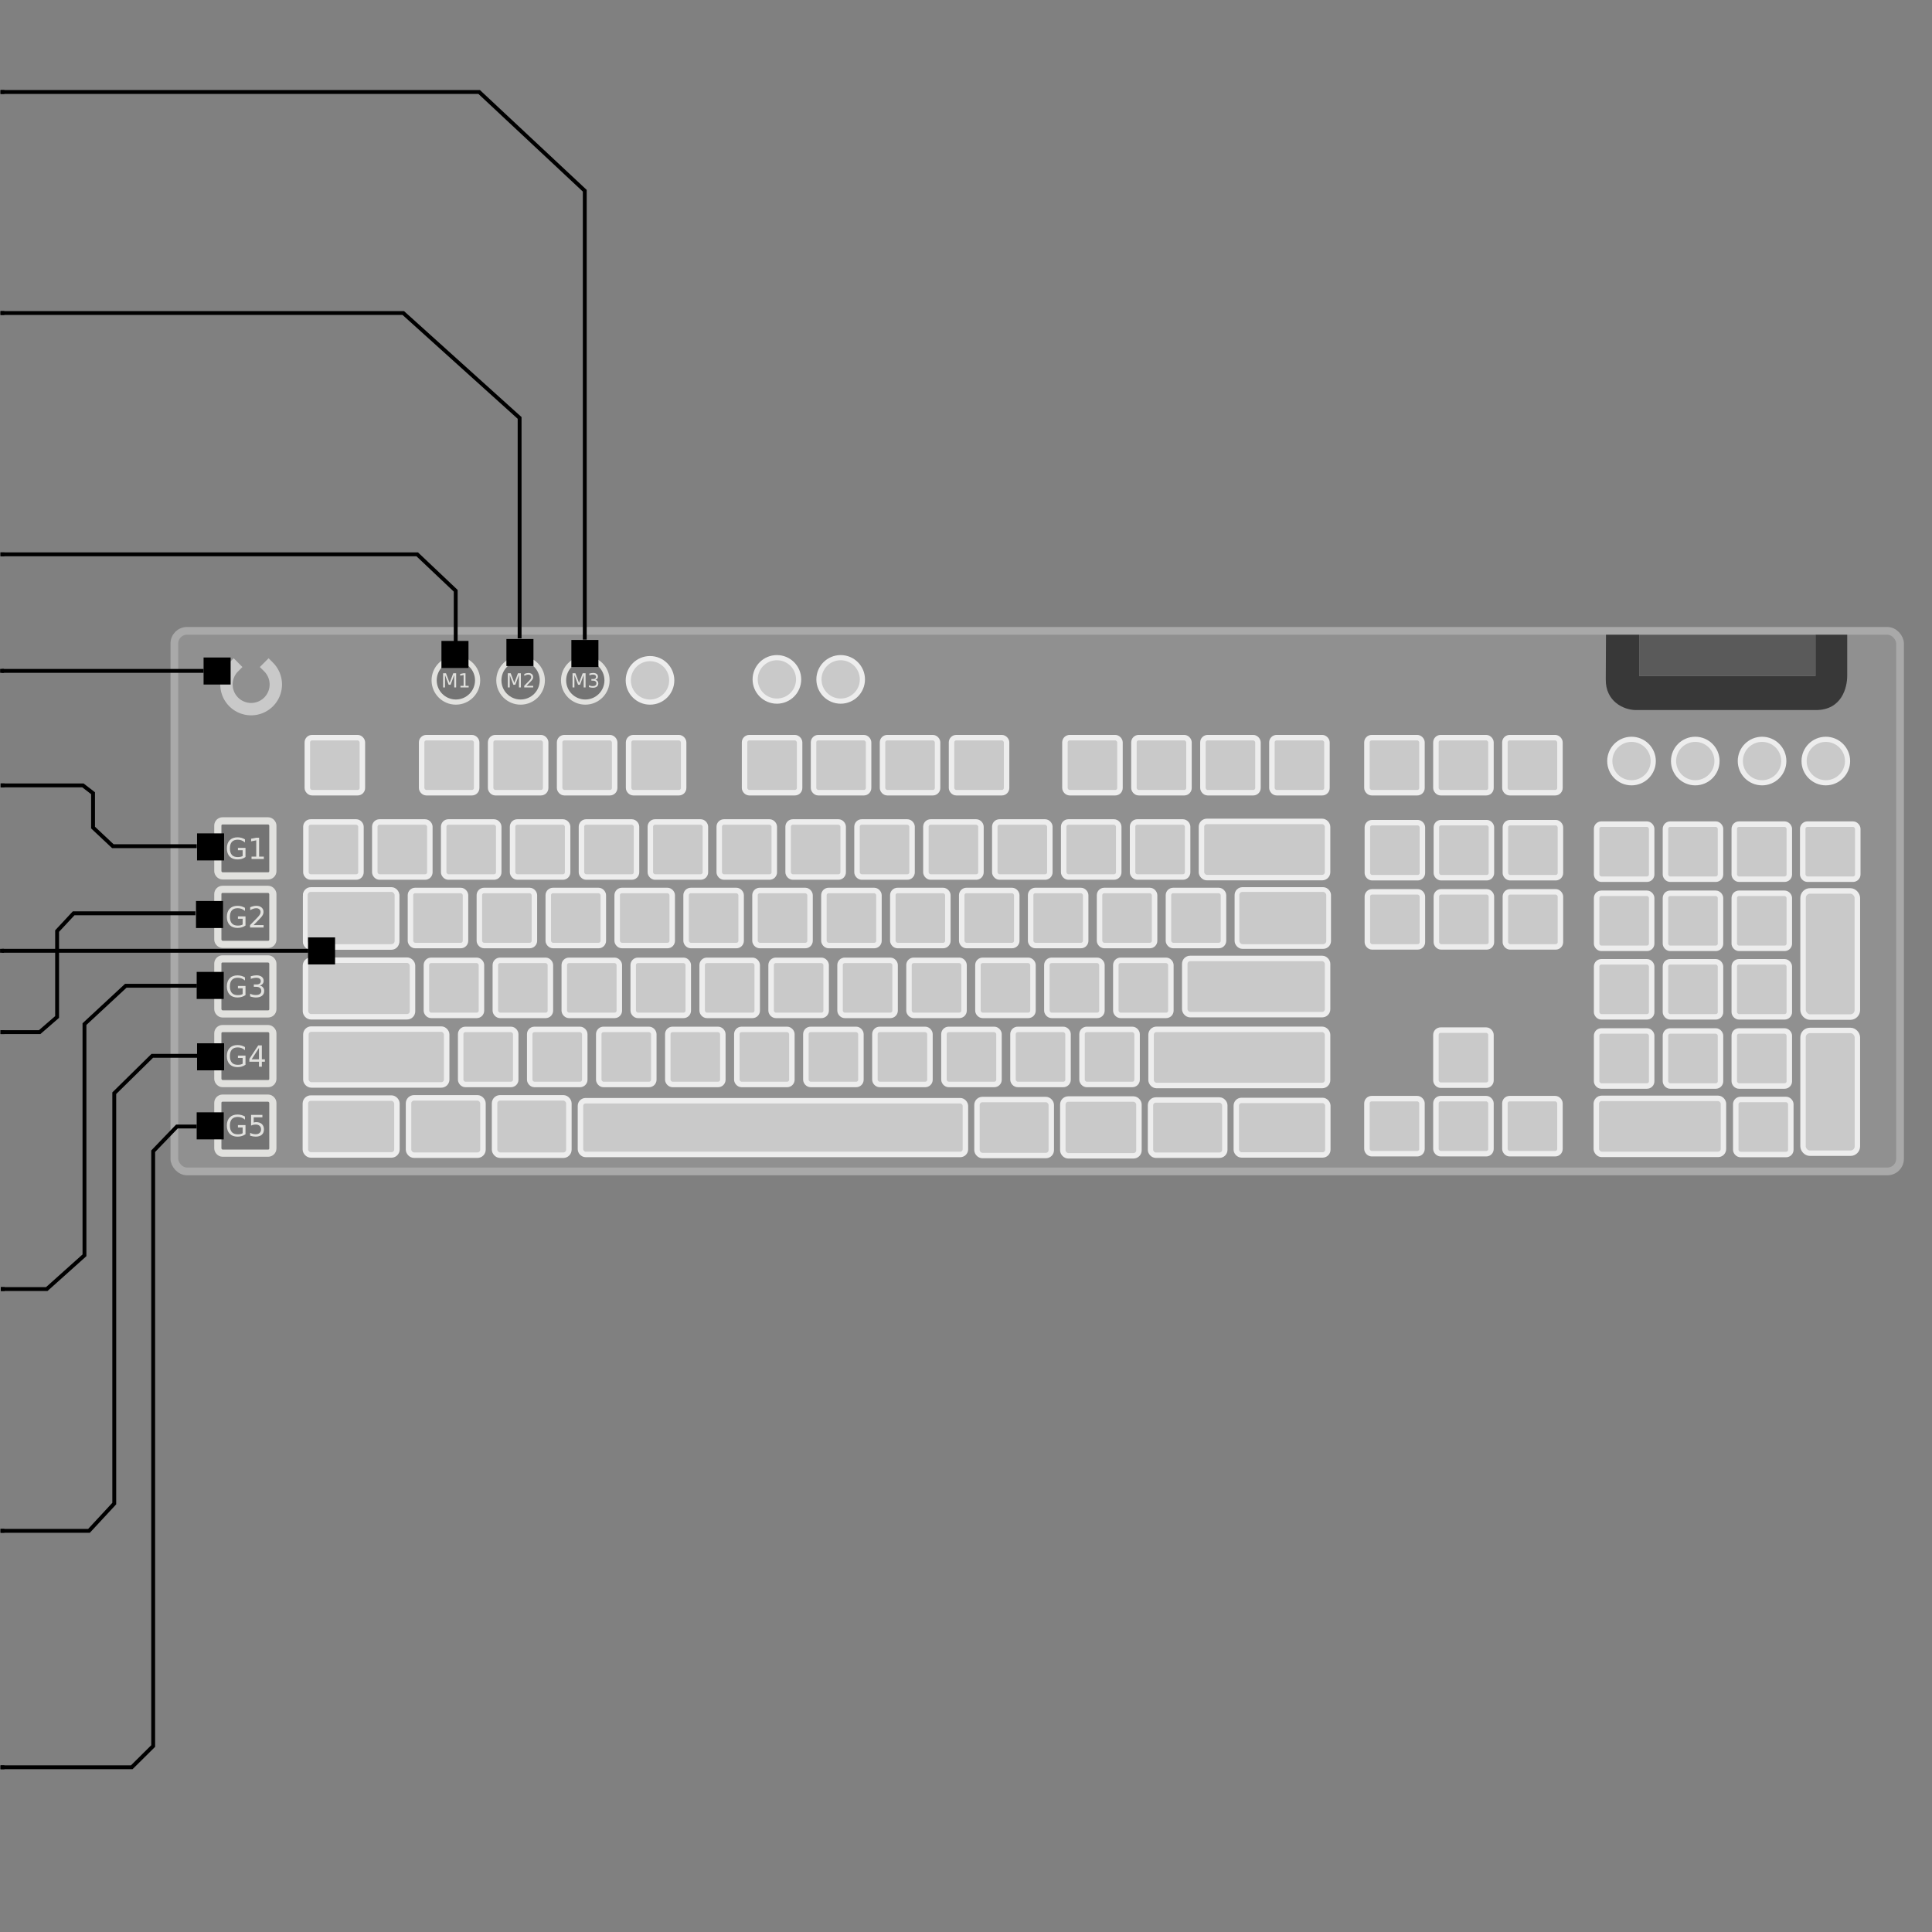 <?xml version="1.0" encoding="UTF-8" standalone="no"?>
<!-- Created with Inkscape (http://www.inkscape.org/) -->

<svg
   xmlns:dc="http://purl.org/dc/elements/1.1/"
   xmlns:cc="http://creativecommons.org/ns#"
   xmlns:rdf="http://www.w3.org/1999/02/22-rdf-syntax-ns#"
   xmlns:svg="http://www.w3.org/2000/svg"
   xmlns="http://www.w3.org/2000/svg"
   xmlns:sodipodi="http://sodipodi.sourceforge.net/DTD/sodipodi-0.dtd"
   xmlns:inkscape="http://www.inkscape.org/namespaces/inkscape"
   width="500"
   height="500"
   viewBox="0 0 132.292 132.292"
   version="1.1"
   id="svg8"
   inkscape:version="0.92.4 5da689c313, 2019-01-14"
   sodipodi:docname="logitech-g915.svg">
  <rect x="0" y="0" width="132.292" height="132.292" fill="#808080" stroke="none"/>
  <defs
     id="defs2" />
  <sodipodi:namedview
     id="base"
     pagecolor="#ffffff"
     bordercolor="#666666"
     borderopacity="1.0"
     inkscape:pageopacity="0.0"
     inkscape:pageshadow="2"
     inkscape:zoom="2.0000001"
     inkscape:cx="217.96546"
     inkscape:cy="327.06086"
     inkscape:document-units="mm"
     inkscape:current-layer="g5641"
     showgrid="false"
     units="px"
     inkscape:window-width="1920"
     inkscape:window-height="1021"
     inkscape:window-x="1920"
     inkscape:window-y="30"
     inkscape:window-maximized="1"
     showguides="false" />
  <g
     inkscape:groupmode="layer"
     id="Device"
     inkscape:label="Device"
     style="display:inline">
    <g
       id="g5641"
       transform="matrix(1.261,0,0,1.261,6.592,-9.638)">
      <rect
         ry="0.684"
         style="display:inline;fill:#909090;fill-opacity:1;stroke:#a9a9a9;stroke-width:0.42;stroke-miterlimit:4;stroke-dasharray:none;stroke-opacity:1"
         y="41.9"
         x="4.241"
         height="29.352"
         width="93.706"
         id="rect3480" />
      <rect
         ry="0.256"
         style="fill:#747474;fill-opacity:1;stroke:#e1e1de;stroke-width:0.39;stroke-linecap:butt;stroke-linejoin:round;stroke-miterlimit:4;stroke-dasharray:none;stroke-opacity:1;paint-order:fill markers stroke"
         y="52.217"
         x="6.601"
         height="2.988"
         width="2.988"
         id="button0" />
      <g
         aria-label="G1"
         style="font-style:normal;font-weight:normal;font-size:1.589px;line-height:1.25;font-family:sans-serif;letter-spacing:0px;word-spacing:0px;fill:#e1e1de;fill-opacity:1;stroke:none;stroke-width:0.199"
         id="text4304">
        <path
           d="M 7.949,54.124 V 53.813 H 7.693 v -0.129 h 0.411 v 0.497 q -0.091,0.064 -0.2,0.098 -0.109,0.033 -0.234,0.033 -0.272,0 -0.425,-0.158 -0.153,-0.159 -0.153,-0.442 0,-0.284 0.153,-0.442 0.154,-0.159 0.425,-0.159 0.113,0 0.215,0.028 0.102,0.028 0.189,0.082 v 0.167 q -0.087,-0.074 -0.185,-0.111 -0.098,-0.037 -0.206,-0.037 -0.213,0 -0.32,0.119 -0.106,0.119 -0.106,0.354 0,0.234 0.106,0.353 0.107,0.119 0.32,0.119 0.083,0 0.148,-0.014 0.065,-0.015 0.117,-0.045 z"
           style="font-style:normal;font-variant:normal;font-weight:normal;font-stretch:normal;font-size:1.589px;font-family:'Noto Kufi Arabic';-inkscape-font-specification:'Noto Kufi Arabic';fill:#e1e1de;fill-opacity:1;stroke-width:0.199"
           id="path340" />
        <path
           d="m 8.431,54.158 h 0.256 v -0.884 l -0.279,0.056 v -0.143 l 0.277,-0.056 h 0.157 v 1.027 H 9.099 V 54.289 H 8.431 Z"
           style="font-style:normal;font-variant:normal;font-weight:normal;font-stretch:normal;font-size:1.589px;font-family:'Noto Kufi Arabic';-inkscape-font-specification:'Noto Kufi Arabic';fill:#e1e1de;fill-opacity:1;stroke-width:0.199"
           id="path342" />
      </g>
      <rect
         id="button1"
         width="2.988"
         height="2.988"
         x="6.601"
         y="55.936"
         style="fill:#747474;fill-opacity:1;stroke:#e1e1de;stroke-width:0.39;stroke-linecap:butt;stroke-linejoin:round;stroke-miterlimit:4;stroke-dasharray:none;stroke-opacity:1;paint-order:fill markers stroke"
         ry="0.256" />
      <g
         aria-label="G2"
         style="font-style:normal;font-weight:normal;font-size:1.589px;line-height:1.25;font-family:sans-serif;letter-spacing:0px;word-spacing:0px;fill:#e1e1de;fill-opacity:1;stroke:none;stroke-width:0.199"
         id="text4353">
        <path
           d="M 7.949,57.843 V 57.532 H 7.693 v -0.129 h 0.411 v 0.497 q -0.091,0.064 -0.2,0.098 -0.109,0.033 -0.234,0.033 -0.272,0 -0.425,-0.158 -0.153,-0.159 -0.153,-0.442 0,-0.284 0.153,-0.442 0.154,-0.159 0.425,-0.159 0.113,0 0.215,0.028 0.102,0.028 0.189,0.082 v 0.167 q -0.087,-0.074 -0.185,-0.111 -0.098,-0.037 -0.206,-0.037 -0.213,0 -0.32,0.119 -0.106,0.119 -0.106,0.354 0,0.234 0.106,0.353 0.107,0.119 0.32,0.119 0.083,0 0.148,-0.014 0.065,-0.015 0.117,-0.045 z"
           style="font-style:normal;font-variant:normal;font-weight:normal;font-stretch:normal;font-size:1.589px;font-family:'Noto Kufi Arabic';-inkscape-font-specification:'Noto Kufi Arabic';fill:#e1e1de;fill-opacity:1;stroke-width:0.199"
           id="path345" />
        <path
           d="m 8.539,57.877 h 0.547 v 0.132 H 8.351 v -0.132 q 0.089,-0.092 0.243,-0.248 0.154,-0.156 0.194,-0.201 0.075,-0.085 0.105,-0.143 0.03,-0.059 0.03,-0.116 0,-0.092 -0.065,-0.151 -0.064,-0.058 -0.168,-0.058 -0.074,0 -0.156,0.026 -0.081,0.026 -0.175,0.078 v -0.158 q 0.095,-0.038 0.177,-0.057 0.082,-0.019 0.151,-0.019 0.18,0 0.287,0.09 0.107,0.09 0.107,0.241 0,0.071 -0.027,0.136 -0.026,0.064 -0.097,0.151 -0.019,0.022 -0.123,0.13 -0.104,0.107 -0.293,0.3 z"
           style="font-style:normal;font-variant:normal;font-weight:normal;font-stretch:normal;font-size:1.589px;font-family:'Noto Kufi Arabic';-inkscape-font-specification:'Noto Kufi Arabic';fill:#e1e1de;fill-opacity:1;stroke-width:0.199"
           id="path347" />
      </g>
      <rect
         ry="0.256"
         style="fill:#747474;fill-opacity:1;stroke:#e1e1de;stroke-width:0.39;stroke-linecap:butt;stroke-linejoin:round;stroke-miterlimit:4;stroke-dasharray:none;stroke-opacity:1;paint-order:fill markers stroke"
         y="59.713"
         x="6.601"
         height="2.988"
         width="2.988"
         id="button2" />
      <g
         aria-label="G3"
         style="font-style:normal;font-weight:normal;font-size:1.589px;line-height:1.25;font-family:sans-serif;letter-spacing:0px;word-spacing:0px;fill:#e1e1de;fill-opacity:1;stroke:none;stroke-width:0.199"
         id="text4361">
        <path
           d="M 7.949,61.62 V 61.309 H 7.693 V 61.18 h 0.411 v 0.497 q -0.091,0.064 -0.2,0.098 -0.109,0.033 -0.234,0.033 -0.272,0 -0.425,-0.158 -0.153,-0.159 -0.153,-0.442 0,-0.284 0.153,-0.442 0.154,-0.159 0.425,-0.159 0.113,0 0.215,0.028 0.102,0.028 0.189,0.082 v 0.167 q -0.087,-0.074 -0.185,-0.111 -0.098,-0.037 -0.206,-0.037 -0.213,0 -0.32,0.119 -0.106,0.119 -0.106,0.354 0,0.234 0.106,0.353 0.107,0.119 0.32,0.119 0.083,0 0.148,-0.014 0.065,-0.015 0.117,-0.045 z"
           style="font-style:normal;font-variant:normal;font-weight:normal;font-stretch:normal;font-size:1.589px;font-family:'Noto Kufi Arabic';-inkscape-font-specification:'Noto Kufi Arabic';fill:#e1e1de;fill-opacity:1;stroke-width:0.199"
           id="path350" />
        <path
           d="m 8.879,61.161 q 0.113,0.024 0.175,0.1 0.064,0.076 0.064,0.188 0,0.171 -0.118,0.265 -0.118,0.094 -0.335,0.094 -0.073,0 -0.151,-0.015 -0.077,-0.014 -0.159,-0.043 v -0.151 q 0.065,0.038 0.143,0.057 0.078,0.019 0.162,0.019 0.147,0 0.224,-0.058 0.078,-0.058 0.078,-0.169 0,-0.102 -0.072,-0.16 -0.071,-0.058 -0.199,-0.058 H 8.555 v -0.129 h 0.141 q 0.116,0 0.177,-0.046 0.061,-0.047 0.061,-0.133 0,-0.089 -0.064,-0.137 -0.063,-0.048 -0.181,-0.048 -0.064,0 -0.138,0.014 -0.074,0.014 -0.162,0.043 v -0.14 q 0.089,-0.025 0.167,-0.037 0.078,-0.012 0.147,-0.012 0.178,0 0.282,0.081 0.104,0.081 0.104,0.219 0,0.096 -0.055,0.163 -0.055,0.066 -0.157,0.092 z"
           style="font-style:normal;font-variant:normal;font-weight:normal;font-stretch:normal;font-size:1.589px;font-family:'Noto Kufi Arabic';-inkscape-font-specification:'Noto Kufi Arabic';fill:#e1e1de;fill-opacity:1;stroke-width:0.199"
           id="path352" />
      </g>
      <rect
         id="button3"
         width="2.988"
         height="2.988"
         x="6.601"
         y="63.496"
         style="fill:#747474;fill-opacity:1;stroke:#e1e1de;stroke-width:0.39;stroke-linecap:butt;stroke-linejoin:round;stroke-miterlimit:4;stroke-dasharray:none;stroke-opacity:1;paint-order:fill markers stroke"
         ry="0.256" />
      <g
         aria-label="G4"
         style="font-style:normal;font-weight:normal;font-size:1.589px;line-height:1.25;font-family:sans-serif;letter-spacing:0px;word-spacing:0px;fill:#e1e1de;fill-opacity:1;stroke:none;stroke-width:0.199"
         id="text4369">
        <path
           d="M 7.949,65.403 V 65.092 H 7.693 v -0.129 h 0.411 v 0.497 q -0.091,0.064 -0.2,0.098 -0.109,0.033 -0.234,0.033 -0.272,0 -0.425,-0.158 -0.153,-0.159 -0.153,-0.442 0,-0.284 0.153,-0.442 0.154,-0.159 0.425,-0.159 0.113,0 0.215,0.028 0.102,0.028 0.189,0.082 v 0.167 q -0.087,-0.074 -0.185,-0.111 -0.098,-0.037 -0.206,-0.037 -0.213,0 -0.32,0.119 -0.106,0.119 -0.106,0.354 0,0.234 0.106,0.353 0.107,0.119 0.32,0.119 0.083,0 0.148,-0.014 0.065,-0.015 0.117,-0.045 z"
           style="font-style:normal;font-variant:normal;font-weight:normal;font-stretch:normal;font-size:1.589px;font-family:'Noto Kufi Arabic';-inkscape-font-specification:'Noto Kufi Arabic';fill:#e1e1de;fill-opacity:1;stroke-width:0.199"
           id="path355" />
        <path
           d="M 8.835,64.546 8.439,65.165 H 8.835 Z M 8.794,64.41 H 8.991 v 0.755 h 0.165 v 0.13 H 8.991 v 0.273 H 8.835 V 65.295 H 8.312 v -0.151 z"
           style="font-style:normal;font-variant:normal;font-weight:normal;font-stretch:normal;font-size:1.589px;font-family:'Noto Kufi Arabic';-inkscape-font-specification:'Noto Kufi Arabic';fill:#e1e1de;fill-opacity:1;stroke-width:0.199"
           id="path357" />
      </g>
      <rect
         ry="0.256"
         style="fill:#747474;fill-opacity:1;stroke:#e1e1de;stroke-width:0.39;stroke-linecap:butt;stroke-linejoin:round;stroke-miterlimit:4;stroke-dasharray:none;stroke-opacity:1;paint-order:fill markers stroke"
         y="67.273"
         x="6.601"
         height="2.988"
         width="2.988"
         id="button4" />
      <g
         aria-label="G5"
         style="font-style:normal;font-weight:normal;font-size:1.589px;line-height:1.25;font-family:sans-serif;letter-spacing:0px;word-spacing:0px;fill:#e1e1de;fill-opacity:1;stroke:none;stroke-width:0.199"
         id="text4377">
        <path
           d="M 7.949,69.177 V 68.865 H 7.693 V 68.737 h 0.411 v 0.497 q -0.091,0.064 -0.2,0.098 -0.109,0.033 -0.234,0.033 -0.272,0 -0.425,-0.158 -0.153,-0.159 -0.153,-0.442 0,-0.284 0.153,-0.442 0.154,-0.159 0.425,-0.159 0.113,0 0.215,0.028 0.102,0.028 0.189,0.082 v 0.167 q -0.087,-0.074 -0.185,-0.111 -0.098,-0.037 -0.206,-0.037 -0.213,0 -0.32,0.119 -0.106,0.119 -0.106,0.354 0,0.234 0.106,0.353 0.107,0.119 0.32,0.119 0.083,0 0.148,-0.014 0.065,-0.015 0.117,-0.045 z"
           style="font-style:normal;font-variant:normal;font-weight:normal;font-stretch:normal;font-size:1.589px;font-family:'Noto Kufi Arabic';-inkscape-font-specification:'Noto Kufi Arabic';fill:#e1e1de;fill-opacity:1;stroke-width:0.199"
           id="path360" />
        <path
           d="m 8.406,68.183 h 0.615 v 0.132 H 8.549 v 0.284 q 0.034,-0.012 0.068,-0.017 0.034,-0.006 0.068,-0.006 0.194,0 0.307,0.106 0.113,0.106 0.113,0.288 0,0.187 -0.116,0.291 -0.116,0.103 -0.328,0.103 -0.073,0 -0.149,-0.012 -0.075,-0.012 -0.156,-0.037 v -0.158 q 0.07,0.038 0.144,0.057 0.074,0.019 0.158,0.019 0.134,0 0.213,-0.071 0.078,-0.071 0.078,-0.192 0,-0.121 -0.078,-0.192 -0.078,-0.071 -0.213,-0.071 -0.063,0 -0.126,0.014 -0.062,0.014 -0.127,0.043 z"
           style="font-style:normal;font-variant:normal;font-weight:normal;font-stretch:normal;font-size:1.589px;font-family:'Noto Kufi Arabic';-inkscape-font-specification:'Noto Kufi Arabic';fill:#e1e1de;fill-opacity:1;stroke-width:0.199"
           id="path362" />
      </g>
      <circle
         r="1.18"
         cy="44.587"
         cx="19.527"
         id="button5"
         style="fill:#747474;fill-opacity:1;stroke:#e1e1de;stroke-width:0.28;stroke-linecap:square;stroke-linejoin:round;stroke-miterlimit:4;stroke-dasharray:none;stroke-opacity:1;paint-order:normal" />
      <g
         aria-label="M1"
         style="font-style:normal;font-weight:normal;font-size:1.059px;line-height:1.25;font-family:sans-serif;letter-spacing:0px;word-spacing:0px;fill:#e1e1de;fill-opacity:1;stroke:none;stroke-width:0.199"
         id="text5064">
        <path
           d="m 18.834,44.201 h 0.156 l 0.197,0.526 0.198,-0.526 h 0.156 v 0.772 h -0.102 v -0.678 l -0.199,0.53 h -0.105 l -0.199,-0.53 v 0.678 h -0.101 z"
           style="font-style:normal;font-variant:normal;font-weight:normal;font-stretch:normal;font-size:1.059px;font-family:'Noto Kufi Arabic';-inkscape-font-specification:'Noto Kufi Arabic';fill:#e1e1de;fill-opacity:1;stroke-width:0.199"
           id="path365" />
        <path
           d="m 19.776,44.885 h 0.171 V 44.296 l -0.186,0.037 v -0.095 l 0.185,-0.037 h 0.104 v 0.684 h 0.171 v 0.088 h -0.445 z"
           style="font-style:normal;font-variant:normal;font-weight:normal;font-stretch:normal;font-size:1.059px;font-family:'Noto Kufi Arabic';-inkscape-font-specification:'Noto Kufi Arabic';fill:#e1e1de;fill-opacity:1;stroke-width:0.199"
           id="path367" />
      </g>
      <circle
         style="fill:#747474;fill-opacity:1;stroke:#e1e1de;stroke-width:0.28;stroke-linecap:square;stroke-linejoin:round;stroke-miterlimit:4;stroke-dasharray:none;stroke-opacity:1;paint-order:normal"
         id="button6"
         cx="23.041"
         cy="44.587"
         r="1.18" />
      <g
         aria-label="M2"
         style="font-style:normal;font-weight:normal;font-size:1.059px;line-height:1.25;font-family:sans-serif;letter-spacing:0px;word-spacing:0px;fill:#e1e1de;fill-opacity:1;stroke:none;stroke-width:0.199"
         id="text5085">
        <path
           d="m 22.348,44.201 h 0.156 l 0.197,0.526 0.198,-0.526 h 0.156 v 0.772 h -0.102 v -0.678 l -0.199,0.53 h -0.105 l -0.199,-0.53 v 0.678 h -0.101 z"
           style="font-style:normal;font-variant:normal;font-weight:normal;font-stretch:normal;font-size:1.059px;font-family:'Noto Kufi Arabic';-inkscape-font-specification:'Noto Kufi Arabic';fill:#e1e1de;fill-opacity:1;stroke-width:0.199"
           id="path370" />
        <path
           d="m 23.362,44.885 h 0.365 v 0.088 h -0.49 v -0.088 q 0.059,-0.062 0.162,-0.165 0.103,-0.104 0.129,-0.134 0.05,-0.056 0.07,-0.095 0.02,-0.039 0.02,-0.077 0,-0.062 -0.043,-0.1 -0.043,-0.039 -0.112,-0.039 -0.049,0 -0.104,0.017 -0.054,0.017 -0.116,0.052 v -0.106 q 0.063,-0.025 0.118,-0.038 0.055,-0.013 0.1,-0.013 0.12,0 0.191,0.06 0.071,0.06 0.071,0.16 0,0.048 -0.018,0.091 -0.018,0.042 -0.065,0.1 -0.013,0.015 -0.082,0.087 -0.069,0.071 -0.196,0.2 z"
           style="font-style:normal;font-variant:normal;font-weight:normal;font-stretch:normal;font-size:1.059px;font-family:'Noto Kufi Arabic';-inkscape-font-specification:'Noto Kufi Arabic';fill:#e1e1de;fill-opacity:1;stroke-width:0.199"
           id="path372" />
      </g>
      <circle
         r="1.18"
         cy="44.587"
         cx="26.555"
         id="button7"
         style="fill:#747474;fill-opacity:1;stroke:#e1e1de;stroke-width:0.28;stroke-linecap:square;stroke-linejoin:round;stroke-miterlimit:4;stroke-dasharray:none;stroke-opacity:1;paint-order:normal" />
      <g
         aria-label="M3"
         style="font-style:normal;font-weight:normal;font-size:1.059px;line-height:1.25;font-family:sans-serif;letter-spacing:0px;word-spacing:0px;fill:#e1e1de;fill-opacity:1;stroke:none;stroke-width:0.199"
         id="text5093">
        <path
           d="m 25.862,44.201 h 0.156 l 0.197,0.526 0.198,-0.526 h 0.156 v 0.772 h -0.102 v -0.678 l -0.199,0.53 h -0.105 l -0.199,-0.53 v 0.678 h -0.101 z"
           style="font-style:normal;font-variant:normal;font-weight:normal;font-stretch:normal;font-size:1.059px;font-family:'Noto Kufi Arabic';-inkscape-font-specification:'Noto Kufi Arabic';fill:#e1e1de;fill-opacity:1;stroke-width:0.199"
           id="path375" />
        <path
           d="m 27.102,44.557 q 0.075,0.016 0.117,0.067 0.042,0.051 0.042,0.125 0,0.114 -0.079,0.177 -0.079,0.063 -0.223,0.063 -0.049,0 -0.1,-0.01 -0.051,-0.009 -0.106,-0.028 v -0.101 q 0.043,0.025 0.095,0.038 0.052,0.013 0.108,0.013 0.098,0 0.149,-0.039 0.052,-0.039 0.052,-0.113 0,-0.068 -0.048,-0.107 -0.048,-0.039 -0.133,-0.039 h -0.09 v -0.086 h 0.094 q 0.077,0 0.118,-0.031 0.041,-0.031 0.041,-0.089 0,-0.059 -0.042,-0.091 -0.042,-0.032 -0.121,-0.032 -0.043,0 -0.092,0.009 -0.049,0.009 -0.108,0.029 v -0.093 q 0.059,-0.017 0.111,-0.025 0.052,-0.008 0.098,-0.008 0.119,0 0.188,0.054 0.069,0.054 0.069,0.146 0,0.064 -0.037,0.109 -0.037,0.044 -0.104,0.061 z"
           style="font-style:normal;font-variant:normal;font-weight:normal;font-stretch:normal;font-size:1.059px;font-family:'Noto Kufi Arabic';-inkscape-font-specification:'Noto Kufi Arabic';fill:#e1e1de;fill-opacity:1;stroke-width:0.199"
           id="path377" />
      </g>
      <g
         id="led1">
        <g
           transform="matrix(0.751,0,0,0.751,5.791,-119.146)"
           id="g4387"
           style="display:inline;fill:#c9c9c9;fill-opacity:1;stroke:#ededed;stroke-width:0.397;stroke-miterlimit:4;stroke-dasharray:none;stroke-opacity:1">
          <rect
             id="rect4381"
             width="3.98"
             height="3.98"
             x="7.55"
             y="222.164"
             style="fill:#c9c9c9;fill-opacity:1;stroke:#ededed;stroke-width:0.397;stroke-linecap:butt;stroke-linejoin:round;stroke-miterlimit:4;stroke-dasharray:none;stroke-opacity:1;paint-order:fill markers stroke"
             ry="0.341" />
        </g>
        <g
           style="display:inline;fill:#c9c9c9;fill-opacity:1;stroke:#ededed;stroke-width:0.397;stroke-miterlimit:4;stroke-dasharray:none;stroke-opacity:1"
           id="g4391"
           transform="matrix(0.751,0,0,0.751,11.997,-119.146)">
          <rect
             ry="0.341"
             style="fill:#c9c9c9;fill-opacity:1;stroke:#ededed;stroke-width:0.397;stroke-linecap:butt;stroke-linejoin:round;stroke-miterlimit:4;stroke-dasharray:none;stroke-opacity:1;paint-order:fill markers stroke"
             y="222.164"
             x="7.55"
             height="3.98"
             width="3.98"
             id="rect4389" />
        </g>
        <g
           transform="matrix(0.751,0,0,0.751,15.744,-119.146)"
           id="g4395"
           style="display:inline;fill:#c9c9c9;fill-opacity:1;stroke:#ededed;stroke-width:0.397;stroke-miterlimit:4;stroke-dasharray:none;stroke-opacity:1">
          <rect
             id="rect4393"
             width="3.98"
             height="3.98"
             x="7.55"
             y="222.164"
             style="fill:#c9c9c9;fill-opacity:1;stroke:#ededed;stroke-width:0.397;stroke-linecap:butt;stroke-linejoin:round;stroke-miterlimit:4;stroke-dasharray:none;stroke-opacity:1;paint-order:fill markers stroke"
             ry="0.341" />
        </g>
        <g
           style="display:inline;fill:#c9c9c9;fill-opacity:1;stroke:#ededed;stroke-width:0.397;stroke-miterlimit:4;stroke-dasharray:none;stroke-opacity:1"
           id="g4399"
           transform="matrix(0.751,0,0,0.751,19.49,-119.146)">
          <rect
             ry="0.341"
             style="fill:#c9c9c9;fill-opacity:1;stroke:#ededed;stroke-width:0.397;stroke-linecap:butt;stroke-linejoin:round;stroke-miterlimit:4;stroke-dasharray:none;stroke-opacity:1;paint-order:fill markers stroke"
             y="222.164"
             x="7.55"
             height="3.98"
             width="3.98"
             id="rect4397" />
        </g>
        <g
           transform="matrix(0.751,0,0,0.751,23.236,-119.146)"
           id="g4403"
           style="display:inline;fill:#c9c9c9;fill-opacity:1;stroke:#ededed;stroke-width:0.397;stroke-miterlimit:4;stroke-dasharray:none;stroke-opacity:1">
          <rect
             id="rect4401"
             width="3.98"
             height="3.98"
             x="7.55"
             y="222.164"
             style="fill:#c9c9c9;fill-opacity:1;stroke:#ededed;stroke-width:0.397;stroke-linecap:butt;stroke-linejoin:round;stroke-miterlimit:4;stroke-dasharray:none;stroke-opacity:1;paint-order:fill markers stroke"
             ry="0.341" />
        </g>
        <g
           transform="matrix(0.751,0,0,0.751,29.533,-119.146)"
           id="g4407"
           style="display:inline;fill:#c9c9c9;fill-opacity:1;stroke:#ededed;stroke-width:0.397;stroke-miterlimit:4;stroke-dasharray:none;stroke-opacity:1">
          <rect
             id="rect4405"
             width="3.98"
             height="3.98"
             x="7.55"
             y="222.164"
             style="fill:#c9c9c9;fill-opacity:1;stroke:#ededed;stroke-width:0.397;stroke-linecap:butt;stroke-linejoin:round;stroke-miterlimit:4;stroke-dasharray:none;stroke-opacity:1;paint-order:fill markers stroke"
             ry="0.341" />
        </g>
        <g
           style="display:inline;fill:#c9c9c9;fill-opacity:1;stroke:#ededed;stroke-width:0.397;stroke-miterlimit:4;stroke-dasharray:none;stroke-opacity:1"
           id="g4411"
           transform="matrix(0.751,0,0,0.751,33.279,-119.146)">
          <rect
             ry="0.341"
             style="fill:#c9c9c9;fill-opacity:1;stroke:#ededed;stroke-width:0.397;stroke-linecap:butt;stroke-linejoin:round;stroke-miterlimit:4;stroke-dasharray:none;stroke-opacity:1;paint-order:fill markers stroke"
             y="222.164"
             x="7.55"
             height="3.98"
             width="3.98"
             id="rect4409" />
        </g>
        <g
           transform="matrix(0.751,0,0,0.751,37.025,-119.146)"
           id="g4415"
           style="display:inline;fill:#c9c9c9;fill-opacity:1;stroke:#ededed;stroke-width:0.397;stroke-miterlimit:4;stroke-dasharray:none;stroke-opacity:1">
          <rect
             id="rect4413"
             width="3.98"
             height="3.98"
             x="7.55"
             y="222.164"
             style="fill:#c9c9c9;fill-opacity:1;stroke:#ededed;stroke-width:0.397;stroke-linecap:butt;stroke-linejoin:round;stroke-miterlimit:4;stroke-dasharray:none;stroke-opacity:1;paint-order:fill markers stroke"
             ry="0.341" />
        </g>
        <g
           style="display:inline;fill:#c9c9c9;fill-opacity:1;stroke:#ededed;stroke-width:0.397;stroke-miterlimit:4;stroke-dasharray:none;stroke-opacity:1"
           id="g4419"
           transform="matrix(0.751,0,0,0.751,40.772,-119.146)">
          <rect
             ry="0.341"
             style="fill:#c9c9c9;fill-opacity:1;stroke:#ededed;stroke-width:0.397;stroke-linecap:butt;stroke-linejoin:round;stroke-miterlimit:4;stroke-dasharray:none;stroke-opacity:1;paint-order:fill markers stroke"
             y="222.164"
             x="7.55"
             height="3.98"
             width="3.98"
             id="rect4417" />
        </g>
        <g
           style="display:inline;fill:#c9c9c9;fill-opacity:1;stroke:#ededed;stroke-width:0.397;stroke-miterlimit:4;stroke-dasharray:none;stroke-opacity:1"
           id="g4423"
           transform="matrix(0.751,0,0,0.751,46.93,-119.146)">
          <rect
             ry="0.341"
             style="fill:#c9c9c9;fill-opacity:1;stroke:#ededed;stroke-width:0.397;stroke-linecap:butt;stroke-linejoin:round;stroke-miterlimit:4;stroke-dasharray:none;stroke-opacity:1;paint-order:fill markers stroke"
             y="222.164"
             x="7.55"
             height="3.98"
             width="3.98"
             id="rect4421" />
        </g>
        <g
           transform="matrix(0.751,0,0,0.751,50.677,-119.146)"
           id="g4427"
           style="display:inline;fill:#c9c9c9;fill-opacity:1;stroke:#ededed;stroke-width:0.397;stroke-miterlimit:4;stroke-dasharray:none;stroke-opacity:1">
          <rect
             id="rect4425"
             width="3.98"
             height="3.98"
             x="7.55"
             y="222.164"
             style="fill:#c9c9c9;fill-opacity:1;stroke:#ededed;stroke-width:0.397;stroke-linecap:butt;stroke-linejoin:round;stroke-miterlimit:4;stroke-dasharray:none;stroke-opacity:1;paint-order:fill markers stroke"
             ry="0.341" />
        </g>
        <g
           style="display:inline;fill:#c9c9c9;fill-opacity:1;stroke:#ededed;stroke-width:0.397;stroke-miterlimit:4;stroke-dasharray:none;stroke-opacity:1"
           id="g4431"
           transform="matrix(0.751,0,0,0.751,54.423,-119.146)">
          <rect
             ry="0.341"
             style="fill:#c9c9c9;fill-opacity:1;stroke:#ededed;stroke-width:0.397;stroke-linecap:butt;stroke-linejoin:round;stroke-miterlimit:4;stroke-dasharray:none;stroke-opacity:1;paint-order:fill markers stroke"
             y="222.164"
             x="7.55"
             height="3.98"
             width="3.98"
             id="rect4429" />
        </g>
        <g
           transform="matrix(0.751,0,0,0.751,58.169,-119.146)"
           id="g4435"
           style="display:inline;fill:#c9c9c9;fill-opacity:1;stroke:#ededed;stroke-width:0.397;stroke-miterlimit:4;stroke-dasharray:none;stroke-opacity:1">
          <rect
             id="rect4433"
             width="3.98"
             height="3.98"
             x="7.55"
             y="222.164"
             style="fill:#c9c9c9;fill-opacity:1;stroke:#ededed;stroke-width:0.397;stroke-linecap:butt;stroke-linejoin:round;stroke-miterlimit:4;stroke-dasharray:none;stroke-opacity:1;paint-order:fill markers stroke"
             ry="0.341" />
        </g>
        <g
           transform="matrix(0.751,0,0,0.751,63.329,-119.146)"
           id="g4439"
           style="display:inline;fill:#c9c9c9;fill-opacity:1;stroke:#ededed;stroke-width:0.397;stroke-miterlimit:4;stroke-dasharray:none;stroke-opacity:1">
          <rect
             id="rect4437"
             width="3.98"
             height="3.98"
             x="7.55"
             y="222.164"
             style="fill:#c9c9c9;fill-opacity:1;stroke:#ededed;stroke-width:0.397;stroke-linecap:butt;stroke-linejoin:round;stroke-miterlimit:4;stroke-dasharray:none;stroke-opacity:1;paint-order:fill markers stroke"
             ry="0.341" />
        </g>
        <g
           style="display:inline;fill:#c9c9c9;fill-opacity:1;stroke:#ededed;stroke-width:0.397;stroke-miterlimit:4;stroke-dasharray:none;stroke-opacity:1"
           id="g4443"
           transform="matrix(0.751,0,0,0.751,67.075,-119.146)">
          <rect
             ry="0.341"
             style="fill:#c9c9c9;fill-opacity:1;stroke:#ededed;stroke-width:0.397;stroke-linecap:butt;stroke-linejoin:round;stroke-miterlimit:4;stroke-dasharray:none;stroke-opacity:1;paint-order:fill markers stroke"
             y="222.164"
             x="7.55"
             height="3.98"
             width="3.98"
             id="rect4441" />
        </g>
        <g
           transform="matrix(0.751,0,0,0.751,70.821,-119.146)"
           id="g4447"
           style="display:inline;fill:#c9c9c9;fill-opacity:1;stroke:#ededed;stroke-width:0.397;stroke-miterlimit:4;stroke-dasharray:none;stroke-opacity:1">
          <rect
             id="rect4445"
             width="3.98"
             height="3.98"
             x="7.55"
             y="222.164"
             style="fill:#c9c9c9;fill-opacity:1;stroke:#ededed;stroke-width:0.397;stroke-linecap:butt;stroke-linejoin:round;stroke-miterlimit:4;stroke-dasharray:none;stroke-opacity:1;paint-order:fill markers stroke"
             ry="0.341" />
        </g>
        <g
           style="display:inline;fill:#c9c9c9;fill-opacity:1;stroke:#ededed;stroke-opacity:1"
           id="g4885"
           transform="matrix(0.751,0,0,0.751,0.933,-114.438)">
          <g
             style="fill:#c9c9c9;fill-opacity:1;stroke:#ededed;stroke-width:0.397;stroke-miterlimit:4;stroke-dasharray:none;stroke-opacity:1"
             id="g4455"
             transform="translate(6.366,-0.172)">
            <rect
               ry="0.341"
               style="fill:#c9c9c9;fill-opacity:1;stroke:#ededed;stroke-width:0.397;stroke-linecap:butt;stroke-linejoin:round;stroke-miterlimit:4;stroke-dasharray:none;stroke-opacity:1;paint-order:fill markers stroke"
               y="222.164"
               x="7.55"
               height="3.98"
               width="3.98"
               id="rect4453" />
          </g>
          <g
             transform="translate(11.347,-0.172)"
             id="g4459"
             style="fill:#c9c9c9;fill-opacity:1;stroke:#ededed;stroke-width:0.397;stroke-miterlimit:4;stroke-dasharray:none;stroke-opacity:1">
            <rect
               id="rect4457"
               width="3.98"
               height="3.98"
               x="7.55"
               y="222.164"
               style="fill:#c9c9c9;fill-opacity:1;stroke:#ededed;stroke-width:0.397;stroke-linecap:butt;stroke-linejoin:round;stroke-miterlimit:4;stroke-dasharray:none;stroke-opacity:1;paint-order:fill markers stroke"
               ry="0.341" />
          </g>
          <g
             style="fill:#c9c9c9;fill-opacity:1;stroke:#ededed;stroke-width:0.397;stroke-miterlimit:4;stroke-dasharray:none;stroke-opacity:1"
             id="g4463"
             transform="translate(16.328,-0.172)">
            <rect
               ry="0.341"
               style="fill:#c9c9c9;fill-opacity:1;stroke:#ededed;stroke-width:0.397;stroke-linecap:butt;stroke-linejoin:round;stroke-miterlimit:4;stroke-dasharray:none;stroke-opacity:1;paint-order:fill markers stroke"
               y="222.164"
               x="7.55"
               height="3.98"
               width="3.98"
               id="rect4461" />
          </g>
          <g
             transform="translate(21.309,-0.172)"
             id="g4467"
             style="fill:#c9c9c9;fill-opacity:1;stroke:#ededed;stroke-width:0.397;stroke-miterlimit:4;stroke-dasharray:none;stroke-opacity:1">
            <rect
               id="rect4465"
               width="3.98"
               height="3.98"
               x="7.55"
               y="222.164"
               style="fill:#c9c9c9;fill-opacity:1;stroke:#ededed;stroke-width:0.397;stroke-linecap:butt;stroke-linejoin:round;stroke-miterlimit:4;stroke-dasharray:none;stroke-opacity:1;paint-order:fill markers stroke"
               ry="0.341" />
          </g>
          <g
             transform="translate(26.29,-0.172)"
             id="g4471"
             style="fill:#c9c9c9;fill-opacity:1;stroke:#ededed;stroke-width:0.397;stroke-miterlimit:4;stroke-dasharray:none;stroke-opacity:1">
            <rect
               id="rect4469"
               width="3.98"
               height="3.98"
               x="7.55"
               y="222.164"
               style="fill:#c9c9c9;fill-opacity:1;stroke:#ededed;stroke-width:0.397;stroke-linecap:butt;stroke-linejoin:round;stroke-miterlimit:4;stroke-dasharray:none;stroke-opacity:1;paint-order:fill markers stroke"
               ry="0.341" />
          </g>
          <g
             style="fill:#c9c9c9;fill-opacity:1;stroke:#ededed;stroke-width:0.397;stroke-miterlimit:4;stroke-dasharray:none;stroke-opacity:1"
             id="g4475"
             transform="translate(31.271,-0.172)">
            <rect
               ry="0.341"
               style="fill:#c9c9c9;fill-opacity:1;stroke:#ededed;stroke-width:0.397;stroke-linecap:butt;stroke-linejoin:round;stroke-miterlimit:4;stroke-dasharray:none;stroke-opacity:1;paint-order:fill markers stroke"
               y="222.164"
               x="7.55"
               height="3.98"
               width="3.98"
               id="rect4473" />
          </g>
          <g
             transform="translate(36.252,-0.172)"
             id="g4479"
             style="fill:#c9c9c9;fill-opacity:1;stroke:#ededed;stroke-width:0.397;stroke-miterlimit:4;stroke-dasharray:none;stroke-opacity:1">
            <rect
               id="rect4477"
               width="3.98"
               height="3.98"
               x="7.55"
               y="222.164"
               style="fill:#c9c9c9;fill-opacity:1;stroke:#ededed;stroke-width:0.397;stroke-linecap:butt;stroke-linejoin:round;stroke-miterlimit:4;stroke-dasharray:none;stroke-opacity:1;paint-order:fill markers stroke"
               ry="0.341" />
          </g>
          <g
             style="fill:#c9c9c9;fill-opacity:1;stroke:#ededed;stroke-width:0.397;stroke-miterlimit:4;stroke-dasharray:none;stroke-opacity:1"
             id="g4483"
             transform="translate(41.233,-0.172)">
            <rect
               ry="0.341"
               style="fill:#c9c9c9;fill-opacity:1;stroke:#ededed;stroke-width:0.397;stroke-linecap:butt;stroke-linejoin:round;stroke-miterlimit:4;stroke-dasharray:none;stroke-opacity:1;paint-order:fill markers stroke"
               y="222.164"
               x="7.55"
               height="3.98"
               width="3.98"
               id="rect4481" />
          </g>
          <g
             style="fill:#c9c9c9;fill-opacity:1;stroke:#ededed;stroke-width:0.397;stroke-miterlimit:4;stroke-dasharray:none;stroke-opacity:1"
             id="g4487"
             transform="translate(46.214,-0.172)">
            <rect
               ry="0.341"
               style="fill:#c9c9c9;fill-opacity:1;stroke:#ededed;stroke-width:0.397;stroke-linecap:butt;stroke-linejoin:round;stroke-miterlimit:4;stroke-dasharray:none;stroke-opacity:1;paint-order:fill markers stroke"
               y="222.164"
               x="7.55"
               height="3.98"
               width="3.98"
               id="rect4485" />
          </g>
          <g
             transform="translate(51.195,-0.172)"
             id="g4491"
             style="fill:#c9c9c9;fill-opacity:1;stroke:#ededed;stroke-width:0.397;stroke-miterlimit:4;stroke-dasharray:none;stroke-opacity:1">
            <rect
               id="rect4489"
               width="3.98"
               height="3.98"
               x="7.55"
               y="222.164"
               style="fill:#c9c9c9;fill-opacity:1;stroke:#ededed;stroke-width:0.397;stroke-linecap:butt;stroke-linejoin:round;stroke-miterlimit:4;stroke-dasharray:none;stroke-opacity:1;paint-order:fill markers stroke"
               ry="0.341" />
          </g>
          <g
             style="fill:#c9c9c9;fill-opacity:1;stroke:#ededed;stroke-width:0.397;stroke-miterlimit:4;stroke-dasharray:none;stroke-opacity:1"
             id="g4495"
             transform="translate(56.176,-0.172)">
            <rect
               ry="0.341"
               style="fill:#c9c9c9;fill-opacity:1;stroke:#ededed;stroke-width:0.397;stroke-linecap:butt;stroke-linejoin:round;stroke-miterlimit:4;stroke-dasharray:none;stroke-opacity:1;paint-order:fill markers stroke"
               y="222.164"
               x="7.55"
               height="3.98"
               width="3.98"
               id="rect4493" />
          </g>
          <g
             transform="translate(61.157,-0.172)"
             id="g4499"
             style="fill:#c9c9c9;fill-opacity:1;stroke:#ededed;stroke-width:0.397;stroke-miterlimit:4;stroke-dasharray:none;stroke-opacity:1">
            <rect
               id="rect4497"
               width="3.98"
               height="3.98"
               x="7.55"
               y="222.164"
               style="fill:#c9c9c9;fill-opacity:1;stroke:#ededed;stroke-width:0.397;stroke-linecap:butt;stroke-linejoin:round;stroke-miterlimit:4;stroke-dasharray:none;stroke-opacity:1;paint-order:fill markers stroke"
               ry="0.341" />
          </g>
          <g
             transform="translate(66.138,-0.172)"
             id="g4503"
             style="fill:#c9c9c9;fill-opacity:1;stroke:#ededed;stroke-width:0.397;stroke-miterlimit:4;stroke-dasharray:none;stroke-opacity:1">
            <rect
               id="rect4501"
               width="3.98"
               height="3.98"
               x="7.55"
               y="222.164"
               style="fill:#c9c9c9;fill-opacity:1;stroke:#ededed;stroke-width:0.397;stroke-linecap:butt;stroke-linejoin:round;stroke-miterlimit:4;stroke-dasharray:none;stroke-opacity:1;paint-order:fill markers stroke"
               ry="0.341" />
          </g>
          <rect
             ry="0.389"
             y="221.951"
             x="78.669"
             height="4.062"
             width="9.118"
             id="rect4509"
             style="fill:#c9c9c9;fill-opacity:1;stroke:#ededed;stroke-width:0.397;stroke-linecap:square;stroke-linejoin:round;stroke-miterlimit:4;stroke-dasharray:none;stroke-opacity:1;paint-order:normal" />
        </g>
        <rect
           ry="0.296"
           y="55.996"
           x="11.348"
           height="3.092"
           width="4.975"
           id="rect4511"
           style="display:inline;fill:#c9c9c9;fill-opacity:1;stroke:#ededed;stroke-width:0.256;stroke-linecap:square;stroke-linejoin:round;stroke-miterlimit:4;stroke-dasharray:none;stroke-opacity:1;paint-order:normal" />
        <g
           transform="matrix(0.751,0,0,0.751,0.933,-114.438)"
           style="display:inline;fill:#c9c9c9;fill-opacity:1;stroke:#ededed;stroke-opacity:1"
           id="g4973">
          <rect
             style="fill:#c9c9c9;fill-opacity:1;stroke:#ededed;stroke-width:0.397;stroke-linecap:square;stroke-linejoin:round;stroke-miterlimit:4;stroke-dasharray:none;stroke-opacity:1;paint-order:normal"
             id="rect4667"
             width="6.62"
             height="4.111"
             x="13.877"
             y="241.956"
             ry="0.394" />
          <rect
             ry="0.372"
             y="242.146"
             x="33.768"
             height="3.885"
             width="27.833"
             id="rect4665-6"
             style="fill:#c9c9c9;fill-opacity:1;stroke:#ededed;stroke-width:0.397;stroke-linecap:square;stroke-linejoin:round;stroke-miterlimit:4;stroke-dasharray:none;stroke-opacity:1;paint-order:normal" />
          <rect
             ry="0.397"
             y="241.939"
             x="21.336"
             height="4.145"
             width="5.382"
             id="rect4694"
             style="fill:#c9c9c9;fill-opacity:1;stroke:#ededed;stroke-width:0.397;stroke-linecap:square;stroke-linejoin:round;stroke-miterlimit:4;stroke-dasharray:none;stroke-opacity:1;paint-order:normal" />
          <rect
             ry="0.398"
             y="241.938"
             x="27.557"
             height="4.148"
             width="5.373"
             id="rect4696"
             style="fill:#c9c9c9;fill-opacity:1;stroke:#ededed;stroke-width:0.397;stroke-linecap:square;stroke-linejoin:round;stroke-miterlimit:4;stroke-dasharray:none;stroke-opacity:1;paint-order:normal" />
          <rect
             style="fill:#c9c9c9;fill-opacity:1;stroke:#ededed;stroke-width:0.392;stroke-linecap:square;stroke-linejoin:round;stroke-miterlimit:4;stroke-dasharray:none;stroke-opacity:1;paint-order:normal"
             id="rect4698"
             width="5.372"
             height="4.048"
             x="62.438"
             y="242.061"
             ry="0.388" />
          <rect
             style="fill:#c9c9c9;fill-opacity:1;stroke:#ededed;stroke-width:0.395;stroke-linecap:square;stroke-linejoin:round;stroke-miterlimit:4;stroke-dasharray:none;stroke-opacity:1;paint-order:normal"
             id="rect4700"
             width="5.504"
             height="4.104"
             x="68.645"
             y="242.025"
             ry="0.393" />
          <rect
             ry="0.383"
             y="242.093"
             x="74.983"
             height="3.993"
             width="5.373"
             id="rect4702"
             style="fill:#c9c9c9;fill-opacity:1;stroke:#ededed;stroke-width:0.389;stroke-linecap:square;stroke-linejoin:round;stroke-miterlimit:4;stroke-dasharray:none;stroke-opacity:1;paint-order:normal" />
          <rect
             ry="0.378"
             y="242.124"
             x="81.187"
             height="3.943"
             width="6.62"
             id="rect4704"
             style="fill:#c9c9c9;fill-opacity:1;stroke:#ededed;stroke-width:0.389;stroke-linecap:square;stroke-linejoin:round;stroke-miterlimit:4;stroke-dasharray:none;stroke-opacity:1;paint-order:normal" />
        </g>
        <g
           style="display:inline;fill:#c9c9c9;fill-opacity:1;stroke:#ededed;stroke-opacity:1"
           id="g5000"
           transform="matrix(0.751,0,0,0.751,0.933,-114.438)">
          <g
             transform="translate(83.114,-0.123)"
             id="g4712"
             style="fill:#c9c9c9;fill-opacity:1;stroke:#ededed;stroke-width:0.397;stroke-miterlimit:4;stroke-dasharray:none;stroke-opacity:1">
            <rect
               id="rect4710"
               width="3.98"
               height="3.98"
               x="7.55"
               y="222.164"
               style="fill:#c9c9c9;fill-opacity:1;stroke:#ededed;stroke-width:0.397;stroke-linecap:butt;stroke-linejoin:round;stroke-miterlimit:4;stroke-dasharray:none;stroke-opacity:1;paint-order:fill markers stroke"
               ry="0.341" />
          </g>
          <g
             style="fill:#c9c9c9;fill-opacity:1;stroke:#ededed;stroke-width:0.397;stroke-miterlimit:4;stroke-dasharray:none;stroke-opacity:1"
             id="g4716"
             transform="translate(88.104,-0.123)">
            <rect
               ry="0.341"
               style="fill:#c9c9c9;fill-opacity:1;stroke:#ededed;stroke-width:0.397;stroke-linecap:butt;stroke-linejoin:round;stroke-miterlimit:4;stroke-dasharray:none;stroke-opacity:1;paint-order:fill markers stroke"
               y="222.164"
               x="7.55"
               height="3.98"
               width="3.98"
               id="rect4714" />
          </g>
          <g
             transform="translate(93.094,-0.123)"
             id="g4720"
             style="fill:#c9c9c9;fill-opacity:1;stroke:#ededed;stroke-width:0.397;stroke-miterlimit:4;stroke-dasharray:none;stroke-opacity:1">
            <rect
               id="rect4718"
               width="3.98"
               height="3.98"
               x="7.55"
               y="222.164"
               style="fill:#c9c9c9;fill-opacity:1;stroke:#ededed;stroke-width:0.397;stroke-linecap:butt;stroke-linejoin:round;stroke-miterlimit:4;stroke-dasharray:none;stroke-opacity:1;paint-order:fill markers stroke"
               ry="0.341" />
          </g>
        </g>
        <g
           style="display:inline;fill:#c9c9c9;fill-opacity:1;stroke:#ededed;stroke-opacity:1"
           id="g5008"
           transform="matrix(0.751,0,0,0.751,0.933,-114.438)">
          <g
             style="fill:#c9c9c9;fill-opacity:1;stroke:#ededed;stroke-width:0.397;stroke-miterlimit:4;stroke-dasharray:none;stroke-opacity:1"
             id="g4724"
             transform="translate(83.114,4.879)">
            <rect
               ry="0.341"
               style="fill:#c9c9c9;fill-opacity:1;stroke:#ededed;stroke-width:0.397;stroke-linecap:butt;stroke-linejoin:round;stroke-miterlimit:4;stroke-dasharray:none;stroke-opacity:1;paint-order:fill markers stroke"
               y="222.164"
               x="7.55"
               height="3.98"
               width="3.98"
               id="rect4722" />
          </g>
          <g
             transform="translate(88.104,4.879)"
             id="g4728"
             style="fill:#c9c9c9;fill-opacity:1;stroke:#ededed;stroke-width:0.397;stroke-miterlimit:4;stroke-dasharray:none;stroke-opacity:1">
            <rect
               id="rect4726"
               width="3.98"
               height="3.98"
               x="7.55"
               y="222.164"
               style="fill:#c9c9c9;fill-opacity:1;stroke:#ededed;stroke-width:0.397;stroke-linecap:butt;stroke-linejoin:round;stroke-miterlimit:4;stroke-dasharray:none;stroke-opacity:1;paint-order:fill markers stroke"
               ry="0.341" />
          </g>
          <g
             style="fill:#c9c9c9;fill-opacity:1;stroke:#ededed;stroke-width:0.397;stroke-miterlimit:4;stroke-dasharray:none;stroke-opacity:1"
             id="g4732"
             transform="translate(93.094,4.879)">
            <rect
               ry="0.341"
               style="fill:#c9c9c9;fill-opacity:1;stroke:#ededed;stroke-width:0.397;stroke-linecap:butt;stroke-linejoin:round;stroke-miterlimit:4;stroke-dasharray:none;stroke-opacity:1;paint-order:fill markers stroke"
               y="222.164"
               x="7.55"
               height="3.98"
               width="3.98"
               id="rect4730" />
          </g>
        </g>
        <g
           style="display:inline;fill:#c9c9c9;fill-opacity:1;stroke:#ededed;stroke-width:0.397;stroke-miterlimit:4;stroke-dasharray:none;stroke-opacity:1"
           id="g4736"
           transform="matrix(0.751,0,0,0.751,63.329,-99.544)">
          <rect
             ry="0.341"
             style="fill:#c9c9c9;fill-opacity:1;stroke:#ededed;stroke-width:0.397;stroke-linecap:butt;stroke-linejoin:round;stroke-miterlimit:4;stroke-dasharray:none;stroke-opacity:1;paint-order:fill markers stroke"
             y="222.164"
             x="7.55"
             height="3.98"
             width="3.98"
             id="rect4734" />
        </g>
        <g
           transform="matrix(0.751,0,0,0.751,67.075,-99.544)"
           id="g4740"
           style="display:inline;fill:#c9c9c9;fill-opacity:1;stroke:#ededed;stroke-width:0.397;stroke-miterlimit:4;stroke-dasharray:none;stroke-opacity:1">
          <rect
             id="rect4738"
             width="3.98"
             height="3.98"
             x="7.55"
             y="222.164"
             style="fill:#c9c9c9;fill-opacity:1;stroke:#ededed;stroke-width:0.397;stroke-linecap:butt;stroke-linejoin:round;stroke-miterlimit:4;stroke-dasharray:none;stroke-opacity:1;paint-order:fill markers stroke"
             ry="0.341" />
        </g>
        <g
           style="display:inline;fill:#c9c9c9;fill-opacity:1;stroke:#ededed;stroke-width:0.397;stroke-miterlimit:4;stroke-dasharray:none;stroke-opacity:1"
           id="g4744"
           transform="matrix(0.751,0,0,0.751,70.821,-99.544)">
          <rect
             ry="0.341"
             style="fill:#c9c9c9;fill-opacity:1;stroke:#ededed;stroke-width:0.397;stroke-linecap:butt;stroke-linejoin:round;stroke-miterlimit:4;stroke-dasharray:none;stroke-opacity:1;paint-order:fill markers stroke"
             y="222.164"
             x="7.55"
             height="3.98"
             width="3.98"
             id="rect4742" />
        </g>
        <g
           transform="matrix(0.751,0,0,0.751,67.075,-103.265)"
           id="g4748"
           style="display:inline;fill:#c9c9c9;fill-opacity:1;stroke:#ededed;stroke-width:0.397;stroke-miterlimit:4;stroke-dasharray:none;stroke-opacity:1">
          <rect
             id="rect4746"
             width="3.98"
             height="3.98"
             x="7.55"
             y="222.164"
             style="fill:#c9c9c9;fill-opacity:1;stroke:#ededed;stroke-width:0.397;stroke-linecap:butt;stroke-linejoin:round;stroke-miterlimit:4;stroke-dasharray:none;stroke-opacity:1;paint-order:fill markers stroke"
             ry="0.341" />
        </g>
        <g
           style="display:inline;fill:#c9c9c9;fill-opacity:1;stroke:#ededed;stroke-width:0.397;stroke-miterlimit:4;stroke-dasharray:none;stroke-opacity:1"
           id="g4776"
           transform="matrix(0.751,0,0,0.751,75.801,-106.975)">
          <rect
             ry="0.341"
             style="fill:#c9c9c9;fill-opacity:1;stroke:#ededed;stroke-width:0.397;stroke-linecap:butt;stroke-linejoin:round;stroke-miterlimit:4;stroke-dasharray:none;stroke-opacity:1;paint-order:fill markers stroke"
             y="222.164"
             x="7.55"
             height="3.98"
             width="3.98"
             id="rect4774" />
        </g>
        <g
           transform="matrix(0.751,0,0,0.751,79.539,-106.975)"
           id="g4780"
           style="display:inline;fill:#c9c9c9;fill-opacity:1;stroke:#ededed;stroke-width:0.397;stroke-miterlimit:4;stroke-dasharray:none;stroke-opacity:1">
          <rect
             id="rect4778"
             width="3.98"
             height="3.98"
             x="7.55"
             y="222.164"
             style="fill:#c9c9c9;fill-opacity:1;stroke:#ededed;stroke-width:0.397;stroke-linecap:butt;stroke-linejoin:round;stroke-miterlimit:4;stroke-dasharray:none;stroke-opacity:1;paint-order:fill markers stroke"
             ry="0.341" />
        </g>
        <g
           style="display:inline;fill:#c9c9c9;fill-opacity:1;stroke:#ededed;stroke-width:0.397;stroke-miterlimit:4;stroke-dasharray:none;stroke-opacity:1"
           id="g4784"
           transform="matrix(0.751,0,0,0.751,83.276,-106.975)">
          <rect
             ry="0.341"
             style="fill:#c9c9c9;fill-opacity:1;stroke:#ededed;stroke-width:0.397;stroke-linecap:butt;stroke-linejoin:round;stroke-miterlimit:4;stroke-dasharray:none;stroke-opacity:1;paint-order:fill markers stroke"
             y="222.164"
             x="7.55"
             height="3.98"
             width="3.98"
             id="rect4782" />
        </g>
        <g
           transform="matrix(0.751,0,0,0.751,75.801,-103.219)"
           id="g4788"
           style="display:inline;fill:#c9c9c9;fill-opacity:1;stroke:#ededed;stroke-width:0.397;stroke-miterlimit:4;stroke-dasharray:none;stroke-opacity:1">
          <rect
             id="rect4786"
             width="3.98"
             height="3.98"
             x="7.55"
             y="222.164"
             style="fill:#c9c9c9;fill-opacity:1;stroke:#ededed;stroke-width:0.397;stroke-linecap:butt;stroke-linejoin:round;stroke-miterlimit:4;stroke-dasharray:none;stroke-opacity:1;paint-order:fill markers stroke"
             ry="0.341" />
        </g>
        <g
           style="display:inline;fill:#c9c9c9;fill-opacity:1;stroke:#ededed;stroke-width:0.397;stroke-miterlimit:4;stroke-dasharray:none;stroke-opacity:1"
           id="g4792"
           transform="matrix(0.751,0,0,0.751,79.539,-103.219)">
          <rect
             ry="0.341"
             style="fill:#c9c9c9;fill-opacity:1;stroke:#ededed;stroke-width:0.397;stroke-linecap:butt;stroke-linejoin:round;stroke-miterlimit:4;stroke-dasharray:none;stroke-opacity:1;paint-order:fill markers stroke"
             y="222.164"
             x="7.55"
             height="3.98"
             width="3.98"
             id="rect4790" />
        </g>
        <g
           transform="matrix(0.751,0,0,0.751,83.276,-103.219)"
           id="g4796"
           style="display:inline;fill:#c9c9c9;fill-opacity:1;stroke:#ededed;stroke-width:0.397;stroke-miterlimit:4;stroke-dasharray:none;stroke-opacity:1">
          <rect
             id="rect4794"
             width="3.98"
             height="3.98"
             x="7.55"
             y="222.164"
             style="fill:#c9c9c9;fill-opacity:1;stroke:#ededed;stroke-width:0.397;stroke-linecap:butt;stroke-linejoin:round;stroke-miterlimit:4;stroke-dasharray:none;stroke-opacity:1;paint-order:fill markers stroke"
             ry="0.341" />
        </g>
        <g
           transform="matrix(0.751,0,0,0.751,75.801,-114.45)"
           id="g4752"
           style="fill:#c9c9c9;fill-opacity:1;stroke:#ededed;stroke-width:0.397;stroke-miterlimit:4;stroke-dasharray:none;stroke-opacity:1">
          <rect
             id="rect4750"
             width="3.98"
             height="3.98"
             x="7.55"
             y="222.164"
             style="fill:#c9c9c9;fill-opacity:1;stroke:#ededed;stroke-width:0.397;stroke-linecap:butt;stroke-linejoin:round;stroke-miterlimit:4;stroke-dasharray:none;stroke-opacity:1;paint-order:fill markers stroke"
             ry="0.341" />
        </g>
        <g
           style="fill:#c9c9c9;fill-opacity:1;stroke:#ededed;stroke-width:0.397;stroke-miterlimit:4;stroke-dasharray:none;stroke-opacity:1"
           id="g4756"
           transform="matrix(0.751,0,0,0.751,79.539,-114.45)">
          <rect
             ry="0.341"
             style="fill:#c9c9c9;fill-opacity:1;stroke:#ededed;stroke-width:0.397;stroke-linecap:butt;stroke-linejoin:round;stroke-miterlimit:4;stroke-dasharray:none;stroke-opacity:1;paint-order:fill markers stroke"
             y="222.164"
             x="7.55"
             height="3.98"
             width="3.98"
             id="rect4754" />
        </g>
        <g
           transform="matrix(0.751,0,0,0.751,83.276,-114.45)"
           id="g4760"
           style="fill:#c9c9c9;fill-opacity:1;stroke:#ededed;stroke-width:0.397;stroke-miterlimit:4;stroke-dasharray:none;stroke-opacity:1">
          <rect
             id="rect4758"
             width="3.98"
             height="3.98"
             x="7.55"
             y="222.164"
             style="fill:#c9c9c9;fill-opacity:1;stroke:#ededed;stroke-width:0.397;stroke-linecap:butt;stroke-linejoin:round;stroke-miterlimit:4;stroke-dasharray:none;stroke-opacity:1;paint-order:fill markers stroke"
             ry="0.341" />
        </g>
        <g
           style="fill:#c9c9c9;fill-opacity:1;stroke:#ededed;stroke-width:0.397;stroke-miterlimit:4;stroke-dasharray:none;stroke-opacity:1"
           id="g4800"
           transform="matrix(0.751,0,0,0.751,86.993,-114.45)">
          <rect
             ry="0.341"
             style="fill:#c9c9c9;fill-opacity:1;stroke:#ededed;stroke-width:0.397;stroke-linecap:butt;stroke-linejoin:round;stroke-miterlimit:4;stroke-dasharray:none;stroke-opacity:1;paint-order:fill markers stroke"
             y="222.164"
             x="7.55"
             height="3.98"
             width="3.98"
             id="rect4798" />
        </g>
        <g
           style="display:inline;fill:#c9c9c9;fill-opacity:1;stroke:#ededed;stroke-width:0.397;stroke-miterlimit:4;stroke-dasharray:none;stroke-opacity:1"
           id="g4804"
           transform="matrix(0.751,0,0,0.751,83.357,-99.499)">
          <rect
             ry="0.341"
             style="fill:#c9c9c9;fill-opacity:1;stroke:#ededed;stroke-width:0.397;stroke-linecap:butt;stroke-linejoin:round;stroke-miterlimit:4;stroke-dasharray:none;stroke-opacity:1;paint-order:fill markers stroke"
             y="222.164"
             x="7.55"
             height="3.98"
             width="3.98"
             id="rect4802" />
        </g>
        <rect
           ry="0.292"
           y="67.285"
           x="81.454"
           height="3.043"
           width="6.904"
           id="rect4806"
           style="display:inline;fill:#c9c9c9;fill-opacity:1;stroke:#ededed;stroke-width:0.296;stroke-linecap:square;stroke-linejoin:round;stroke-miterlimit:4;stroke-dasharray:none;stroke-opacity:1;paint-order:normal" />
        <g
           style="display:inline;fill:#c9c9c9;fill-opacity:1;stroke:#ededed;stroke-width:0.397;stroke-miterlimit:4;stroke-dasharray:none;stroke-opacity:1"
           id="g4764"
           transform="matrix(0.751,0,0,0.751,75.801,-110.695)">
          <rect
             ry="0.341"
             style="fill:#c9c9c9;fill-opacity:1;stroke:#ededed;stroke-width:0.397;stroke-linecap:butt;stroke-linejoin:round;stroke-miterlimit:4;stroke-dasharray:none;stroke-opacity:1;paint-order:fill markers stroke"
             y="222.164"
             x="7.55"
             height="3.98"
             width="3.98"
             id="rect4762" />
        </g>
        <g
           transform="matrix(0.751,0,0,0.751,79.539,-110.695)"
           id="g4768"
           style="display:inline;fill:#c9c9c9;fill-opacity:1;stroke:#ededed;stroke-width:0.397;stroke-miterlimit:4;stroke-dasharray:none;stroke-opacity:1">
          <rect
             id="rect4766"
             width="3.98"
             height="3.98"
             x="7.55"
             y="222.164"
             style="fill:#c9c9c9;fill-opacity:1;stroke:#ededed;stroke-width:0.397;stroke-linecap:butt;stroke-linejoin:round;stroke-miterlimit:4;stroke-dasharray:none;stroke-opacity:1;paint-order:fill markers stroke"
             ry="0.341" />
        </g>
        <g
           style="display:inline;fill:#c9c9c9;fill-opacity:1;stroke:#ededed;stroke-width:0.397;stroke-miterlimit:4;stroke-dasharray:none;stroke-opacity:1"
           id="g4772"
           transform="matrix(0.751,0,0,0.751,83.276,-110.695)">
          <rect
             ry="0.341"
             style="fill:#c9c9c9;fill-opacity:1;stroke:#ededed;stroke-width:0.397;stroke-linecap:butt;stroke-linejoin:round;stroke-miterlimit:4;stroke-dasharray:none;stroke-opacity:1;paint-order:fill markers stroke"
             y="222.164"
             x="7.55"
             height="3.98"
             width="3.98"
             id="rect4770" />
        </g>
        <rect
           style="display:inline;fill:#c9c9c9;fill-opacity:1;stroke:#ededed;stroke-width:0.298;stroke-linecap:square;stroke-linejoin:round;stroke-miterlimit:4;stroke-dasharray:none;stroke-opacity:1;paint-order:normal"
           id="rect4808"
           width="2.949"
           height="6.852"
           x="92.681"
           y="56.021"
           ry="0.381" />
        <rect
           ry="0.371"
           y="63.598"
           x="92.679"
           height="6.666"
           width="2.952"
           id="rect4810"
           style="display:inline;fill:#c9c9c9;fill-opacity:1;stroke:#ededed;stroke-width:0.294;stroke-linecap:square;stroke-linejoin:round;stroke-miterlimit:4;stroke-dasharray:none;stroke-opacity:1;paint-order:normal" />
        <g
           style="display:inline;fill:#c9c9c9;fill-opacity:1;stroke:#ededed;stroke-opacity:1"
           id="g4913"
           transform="matrix(0.751,0,0,0.751,0.933,-114.55)">
          <g
             transform="translate(13.925,4.931)"
             id="g4515"
             style="fill:#c9c9c9;fill-opacity:1;stroke:#ededed;stroke-width:0.397;stroke-miterlimit:4;stroke-dasharray:none;stroke-opacity:1">
            <rect
               id="rect4513"
               width="3.98"
               height="3.98"
               x="7.55"
               y="222.164"
               style="fill:#c9c9c9;fill-opacity:1;stroke:#ededed;stroke-width:0.397;stroke-linecap:butt;stroke-linejoin:round;stroke-miterlimit:4;stroke-dasharray:none;stroke-opacity:1;paint-order:fill markers stroke"
               ry="0.341" />
          </g>
          <g
             transform="translate(23.89,4.89)"
             id="g4523"
             style="fill:#c9c9c9;fill-opacity:1;stroke:#ededed;stroke-width:0.397;stroke-miterlimit:4;stroke-dasharray:none;stroke-opacity:1">
            <rect
               id="rect4521"
               width="3.98"
               height="3.98"
               x="7.55"
               y="222.205"
               style="fill:#c9c9c9;fill-opacity:1;stroke:#ededed;stroke-width:0.397;stroke-linecap:butt;stroke-linejoin:round;stroke-miterlimit:4;stroke-dasharray:none;stroke-opacity:1;paint-order:fill markers stroke"
               ry="0.341" />
          </g>
          <g
             style="fill:#c9c9c9;fill-opacity:1;stroke:#ededed;stroke-width:0.397;stroke-miterlimit:4;stroke-dasharray:none;stroke-opacity:1"
             id="g4527"
             transform="translate(28.872,4.931)">
            <rect
               ry="0.341"
               style="fill:#c9c9c9;fill-opacity:1;stroke:#ededed;stroke-width:0.397;stroke-linecap:butt;stroke-linejoin:round;stroke-miterlimit:4;stroke-dasharray:none;stroke-opacity:1;paint-order:fill markers stroke"
               y="222.164"
               x="7.55"
               height="3.98"
               width="3.98"
               id="rect4525" />
          </g>
          <g
             style="fill:#c9c9c9;fill-opacity:1;stroke:#ededed;stroke-width:0.397;stroke-miterlimit:4;stroke-dasharray:none;stroke-opacity:1"
             id="g4531"
             transform="translate(33.855,4.931)">
            <rect
               ry="0.341"
               style="fill:#c9c9c9;fill-opacity:1;stroke:#ededed;stroke-width:0.397;stroke-linecap:butt;stroke-linejoin:round;stroke-miterlimit:4;stroke-dasharray:none;stroke-opacity:1;paint-order:fill markers stroke"
               y="222.164"
               x="7.55"
               height="3.98"
               width="3.98"
               id="rect4529" />
          </g>
          <g
             transform="translate(38.837,4.931)"
             id="g4535"
             style="fill:#c9c9c9;fill-opacity:1;stroke:#ededed;stroke-width:0.397;stroke-miterlimit:4;stroke-dasharray:none;stroke-opacity:1">
            <rect
               id="rect4533"
               width="3.98"
               height="3.98"
               x="7.55"
               y="222.164"
               style="fill:#c9c9c9;fill-opacity:1;stroke:#ededed;stroke-width:0.397;stroke-linecap:butt;stroke-linejoin:round;stroke-miterlimit:4;stroke-dasharray:none;stroke-opacity:1;paint-order:fill markers stroke"
               ry="0.341" />
          </g>
          <g
             style="fill:#c9c9c9;fill-opacity:1;stroke:#ededed;stroke-width:0.397;stroke-miterlimit:4;stroke-dasharray:none;stroke-opacity:1"
             id="g4539"
             transform="translate(43.82,4.931)">
            <rect
               ry="0.341"
               style="fill:#c9c9c9;fill-opacity:1;stroke:#ededed;stroke-width:0.397;stroke-linecap:butt;stroke-linejoin:round;stroke-miterlimit:4;stroke-dasharray:none;stroke-opacity:1;paint-order:fill markers stroke"
               y="222.164"
               x="7.55"
               height="3.98"
               width="3.98"
               id="rect4537" />
          </g>
          <g
             transform="translate(48.802,4.931)"
             id="g4543"
             style="fill:#c9c9c9;fill-opacity:1;stroke:#ededed;stroke-width:0.397;stroke-miterlimit:4;stroke-dasharray:none;stroke-opacity:1">
            <rect
               id="rect4541"
               width="3.98"
               height="3.98"
               x="7.55"
               y="222.164"
               style="fill:#c9c9c9;fill-opacity:1;stroke:#ededed;stroke-width:0.397;stroke-linecap:butt;stroke-linejoin:round;stroke-miterlimit:4;stroke-dasharray:none;stroke-opacity:1;paint-order:fill markers stroke"
               ry="0.341" />
          </g>
          <g
             transform="translate(53.785,4.931)"
             id="g4547"
             style="fill:#c9c9c9;fill-opacity:1;stroke:#ededed;stroke-width:0.397;stroke-miterlimit:4;stroke-dasharray:none;stroke-opacity:1">
            <rect
               id="rect4545"
               width="3.98"
               height="3.98"
               x="7.55"
               y="222.164"
               style="fill:#c9c9c9;fill-opacity:1;stroke:#ededed;stroke-width:0.397;stroke-linecap:butt;stroke-linejoin:round;stroke-miterlimit:4;stroke-dasharray:none;stroke-opacity:1;paint-order:fill markers stroke"
               ry="0.341" />
          </g>
          <g
             style="fill:#c9c9c9;fill-opacity:1;stroke:#ededed;stroke-width:0.397;stroke-miterlimit:4;stroke-dasharray:none;stroke-opacity:1"
             id="g4551"
             transform="translate(58.767,4.931)">
            <rect
               ry="0.341"
               style="fill:#c9c9c9;fill-opacity:1;stroke:#ededed;stroke-width:0.397;stroke-linecap:butt;stroke-linejoin:round;stroke-miterlimit:4;stroke-dasharray:none;stroke-opacity:1;paint-order:fill markers stroke"
               y="222.164"
               x="7.55"
               height="3.98"
               width="3.98"
               id="rect4549" />
          </g>
          <g
             transform="translate(63.75,4.931)"
             id="g4555"
             style="fill:#c9c9c9;fill-opacity:1;stroke:#ededed;stroke-width:0.397;stroke-miterlimit:4;stroke-dasharray:none;stroke-opacity:1">
            <rect
               id="rect4553"
               width="3.98"
               height="3.98"
               x="7.55"
               y="222.164"
               style="fill:#c9c9c9;fill-opacity:1;stroke:#ededed;stroke-width:0.397;stroke-linecap:butt;stroke-linejoin:round;stroke-miterlimit:4;stroke-dasharray:none;stroke-opacity:1;paint-order:fill markers stroke"
               ry="0.341" />
          </g>
          <g
             style="fill:#c9c9c9;fill-opacity:1;stroke:#ededed;stroke-width:0.397;stroke-miterlimit:4;stroke-dasharray:none;stroke-opacity:1"
             id="g4559"
             transform="translate(68.732,4.931)">
            <rect
               ry="0.341"
               style="fill:#c9c9c9;fill-opacity:1;stroke:#ededed;stroke-width:0.397;stroke-linecap:butt;stroke-linejoin:round;stroke-miterlimit:4;stroke-dasharray:none;stroke-opacity:1;paint-order:fill markers stroke"
               y="222.164"
               x="7.55"
               height="3.98"
               width="3.98"
               id="rect4557" />
          </g>
          <rect
             ry="0.395"
             y="227.026"
             x="81.237"
             height="4.118"
             width="6.628"
             id="rect4565"
             style="fill:#c9c9c9;fill-opacity:1;stroke:#ededed;stroke-width:0.341;stroke-linecap:square;stroke-linejoin:round;stroke-miterlimit:4;stroke-dasharray:none;stroke-opacity:1;paint-order:normal" />
          <rect
             ry="0.395"
             y="227.026"
             x="13.873"
             height="4.118"
             width="6.628"
             id="rect4659"
             style="fill:#c9c9c9;fill-opacity:1;stroke:#ededed;stroke-width:0.341;stroke-linecap:square;stroke-linejoin:round;stroke-miterlimit:4;stroke-dasharray:none;stroke-opacity:1;paint-order:normal" />
          <g
             style="fill:#c9c9c9;fill-opacity:1;stroke:#ededed;stroke-width:0.397;stroke-miterlimit:4;stroke-dasharray:none;stroke-opacity:1"
             id="g4848"
             transform="translate(18.907,4.89)">
            <rect
               ry="0.341"
               style="fill:#c9c9c9;fill-opacity:1;stroke:#ededed;stroke-width:0.397;stroke-linecap:butt;stroke-linejoin:round;stroke-miterlimit:4;stroke-dasharray:none;stroke-opacity:1;paint-order:fill markers stroke"
               y="222.205"
               x="7.55"
               height="3.98"
               width="3.98"
               id="rect4846" />
          </g>
        </g>
        <g
           style="display:inline;fill:#c9c9c9;fill-opacity:1;stroke:#ededed;stroke-opacity:1"
           id="g4939"
           transform="matrix(0.751,0,0,0.751,0.933,-114.502)">
          <g
             style="fill:#c9c9c9;fill-opacity:1;stroke:#ededed;stroke-width:0.397;stroke-miterlimit:4;stroke-dasharray:none;stroke-opacity:1"
             id="g4569"
             transform="translate(15.078,9.917)">
            <rect
               ry="0.341"
               style="fill:#c9c9c9;fill-opacity:1;stroke:#ededed;stroke-width:0.397;stroke-linecap:butt;stroke-linejoin:round;stroke-miterlimit:4;stroke-dasharray:none;stroke-opacity:1;paint-order:fill markers stroke"
               y="222.164"
               x="7.55"
               height="3.98"
               width="3.98"
               id="rect4567" />
          </g>
          <g
             style="fill:#c9c9c9;fill-opacity:1;stroke:#ededed;stroke-width:0.397;stroke-miterlimit:4;stroke-dasharray:none;stroke-opacity:1"
             id="g4575"
             transform="translate(25.047,9.876)">
            <rect
               ry="0.341"
               style="fill:#c9c9c9;fill-opacity:1;stroke:#ededed;stroke-width:0.397;stroke-linecap:butt;stroke-linejoin:round;stroke-miterlimit:4;stroke-dasharray:none;stroke-opacity:1;paint-order:fill markers stroke"
               y="222.205"
               x="7.55"
               height="3.98"
               width="3.98"
               id="rect4573" />
          </g>
          <g
             transform="translate(30.032,9.917)"
             id="g4579"
             style="fill:#c9c9c9;fill-opacity:1;stroke:#ededed;stroke-width:0.397;stroke-miterlimit:4;stroke-dasharray:none;stroke-opacity:1">
            <rect
               id="rect4577"
               width="3.98"
               height="3.98"
               x="7.55"
               y="222.164"
               style="fill:#c9c9c9;fill-opacity:1;stroke:#ededed;stroke-width:0.397;stroke-linecap:butt;stroke-linejoin:round;stroke-miterlimit:4;stroke-dasharray:none;stroke-opacity:1;paint-order:fill markers stroke"
               ry="0.341" />
          </g>
          <g
             transform="translate(35.017,9.917)"
             id="g4583"
             style="fill:#c9c9c9;fill-opacity:1;stroke:#ededed;stroke-width:0.397;stroke-miterlimit:4;stroke-dasharray:none;stroke-opacity:1">
            <rect
               id="rect4581"
               width="3.98"
               height="3.98"
               x="7.55"
               y="222.164"
               style="fill:#c9c9c9;fill-opacity:1;stroke:#ededed;stroke-width:0.397;stroke-linecap:butt;stroke-linejoin:round;stroke-miterlimit:4;stroke-dasharray:none;stroke-opacity:1;paint-order:fill markers stroke"
               ry="0.341" />
          </g>
          <g
             style="fill:#c9c9c9;fill-opacity:1;stroke:#ededed;stroke-width:0.397;stroke-miterlimit:4;stroke-dasharray:none;stroke-opacity:1"
             id="g4587"
             transform="translate(40.002,9.917)">
            <rect
               ry="0.341"
               style="fill:#c9c9c9;fill-opacity:1;stroke:#ededed;stroke-width:0.397;stroke-linecap:butt;stroke-linejoin:round;stroke-miterlimit:4;stroke-dasharray:none;stroke-opacity:1;paint-order:fill markers stroke"
               y="222.164"
               x="7.55"
               height="3.98"
               width="3.98"
               id="rect4585" />
          </g>
          <g
             transform="translate(44.987,9.917)"
             id="g4591"
             style="fill:#c9c9c9;fill-opacity:1;stroke:#ededed;stroke-width:0.397;stroke-miterlimit:4;stroke-dasharray:none;stroke-opacity:1">
            <rect
               id="rect4589"
               width="3.98"
               height="3.98"
               x="7.55"
               y="222.164"
               style="fill:#c9c9c9;fill-opacity:1;stroke:#ededed;stroke-width:0.397;stroke-linecap:butt;stroke-linejoin:round;stroke-miterlimit:4;stroke-dasharray:none;stroke-opacity:1;paint-order:fill markers stroke"
               ry="0.341" />
          </g>
          <g
             style="fill:#c9c9c9;fill-opacity:1;stroke:#ededed;stroke-width:0.397;stroke-miterlimit:4;stroke-dasharray:none;stroke-opacity:1"
             id="g4595"
             transform="translate(49.972,9.917)">
            <rect
               ry="0.341"
               style="fill:#c9c9c9;fill-opacity:1;stroke:#ededed;stroke-width:0.397;stroke-linecap:butt;stroke-linejoin:round;stroke-miterlimit:4;stroke-dasharray:none;stroke-opacity:1;paint-order:fill markers stroke"
               y="222.164"
               x="7.55"
               height="3.98"
               width="3.98"
               id="rect4593" />
          </g>
          <g
             style="fill:#c9c9c9;fill-opacity:1;stroke:#ededed;stroke-width:0.397;stroke-miterlimit:4;stroke-dasharray:none;stroke-opacity:1"
             id="g4599"
             transform="translate(54.957,9.917)">
            <rect
               ry="0.341"
               style="fill:#c9c9c9;fill-opacity:1;stroke:#ededed;stroke-width:0.397;stroke-linecap:butt;stroke-linejoin:round;stroke-miterlimit:4;stroke-dasharray:none;stroke-opacity:1;paint-order:fill markers stroke"
               y="222.164"
               x="7.55"
               height="3.98"
               width="3.98"
               id="rect4597" />
          </g>
          <g
             transform="translate(59.942,9.917)"
             id="g4603"
             style="fill:#c9c9c9;fill-opacity:1;stroke:#ededed;stroke-width:0.397;stroke-miterlimit:4;stroke-dasharray:none;stroke-opacity:1">
            <rect
               id="rect4601"
               width="3.98"
               height="3.98"
               x="7.55"
               y="222.164"
               style="fill:#c9c9c9;fill-opacity:1;stroke:#ededed;stroke-width:0.397;stroke-linecap:butt;stroke-linejoin:round;stroke-miterlimit:4;stroke-dasharray:none;stroke-opacity:1;paint-order:fill markers stroke"
               ry="0.341" />
          </g>
          <g
             style="fill:#c9c9c9;fill-opacity:1;stroke:#ededed;stroke-width:0.397;stroke-miterlimit:4;stroke-dasharray:none;stroke-opacity:1"
             id="g4607"
             transform="translate(64.927,9.917)">
            <rect
               ry="0.341"
               style="fill:#c9c9c9;fill-opacity:1;stroke:#ededed;stroke-width:0.397;stroke-linecap:butt;stroke-linejoin:round;stroke-miterlimit:4;stroke-dasharray:none;stroke-opacity:1;paint-order:fill markers stroke"
               y="222.164"
               x="7.55"
               height="3.98"
               width="3.98"
               id="rect4605" />
          </g>
          <rect
             style="fill:#c9c9c9;fill-opacity:1;stroke:#ededed;stroke-width:0.397;stroke-linecap:square;stroke-linejoin:round;stroke-miterlimit:4;stroke-dasharray:none;stroke-opacity:1;paint-order:normal"
             id="rect4663"
             width="7.737"
             height="4.092"
             x="13.886"
             y="232.069"
             ry="0.392" />
          <rect
             style="fill:#c9c9c9;fill-opacity:1;stroke:#ededed;stroke-width:0.397;stroke-linecap:square;stroke-linejoin:round;stroke-miterlimit:4;stroke-dasharray:none;stroke-opacity:1;paint-order:normal"
             id="rect4706"
             width="10.326"
             height="4.062"
             x="77.462"
             y="231.945"
             ry="0.389" />
          <g
             transform="translate(20.063,9.876)"
             id="g4852"
             style="fill:#c9c9c9;fill-opacity:1;stroke:#ededed;stroke-width:0.397;stroke-miterlimit:4;stroke-dasharray:none;stroke-opacity:1">
            <rect
               id="rect4850"
               width="3.98"
               height="3.98"
               x="7.55"
               y="222.205"
               style="fill:#c9c9c9;fill-opacity:1;stroke:#ededed;stroke-width:0.397;stroke-linecap:butt;stroke-linejoin:round;stroke-miterlimit:4;stroke-dasharray:none;stroke-opacity:1;paint-order:fill markers stroke"
               ry="0.341" />
          </g>
        </g>
        <g
           style="display:inline;fill:#c9c9c9;fill-opacity:1;stroke:#ededed;stroke-opacity:1"
           id="g4963"
           transform="matrix(0.751,0,0,0.751,0.933,-114.484)">
          <g
             transform="translate(17.556,14.888)"
             id="g4617"
             style="fill:#c9c9c9;fill-opacity:1;stroke:#ededed;stroke-width:0.397;stroke-miterlimit:4;stroke-dasharray:none;stroke-opacity:1">
            <rect
               id="rect4615"
               width="3.98"
               height="3.98"
               x="7.55"
               y="222.164"
               style="fill:#c9c9c9;fill-opacity:1;stroke:#ededed;stroke-width:0.397;stroke-linecap:butt;stroke-linejoin:round;stroke-miterlimit:4;stroke-dasharray:none;stroke-opacity:1;paint-order:fill markers stroke"
               ry="0.341" />
          </g>
          <g
             transform="translate(27.54,14.847)"
             id="g4621"
             style="fill:#c9c9c9;fill-opacity:1;stroke:#ededed;stroke-width:0.397;stroke-miterlimit:4;stroke-dasharray:none;stroke-opacity:1">
            <rect
               id="rect4619"
               width="3.98"
               height="3.98"
               x="7.55"
               y="222.205"
               style="fill:#c9c9c9;fill-opacity:1;stroke:#ededed;stroke-width:0.397;stroke-linecap:butt;stroke-linejoin:round;stroke-miterlimit:4;stroke-dasharray:none;stroke-opacity:1;paint-order:fill markers stroke"
               ry="0.341" />
          </g>
          <g
             style="fill:#c9c9c9;fill-opacity:1;stroke:#ededed;stroke-width:0.397;stroke-miterlimit:4;stroke-dasharray:none;stroke-opacity:1"
             id="g4625"
             transform="translate(32.532,14.888)">
            <rect
               ry="0.341"
               style="fill:#c9c9c9;fill-opacity:1;stroke:#ededed;stroke-width:0.397;stroke-linecap:butt;stroke-linejoin:round;stroke-miterlimit:4;stroke-dasharray:none;stroke-opacity:1;paint-order:fill markers stroke"
               y="222.164"
               x="7.55"
               height="3.98"
               width="3.98"
               id="rect4623" />
          </g>
          <g
             style="fill:#c9c9c9;fill-opacity:1;stroke:#ededed;stroke-width:0.397;stroke-miterlimit:4;stroke-dasharray:none;stroke-opacity:1"
             id="g4629"
             transform="translate(37.524,14.888)">
            <rect
               ry="0.341"
               style="fill:#c9c9c9;fill-opacity:1;stroke:#ededed;stroke-width:0.397;stroke-linecap:butt;stroke-linejoin:round;stroke-miterlimit:4;stroke-dasharray:none;stroke-opacity:1;paint-order:fill markers stroke"
               y="222.164"
               x="7.55"
               height="3.98"
               width="3.98"
               id="rect4627" />
          </g>
          <g
             transform="translate(42.516,14.888)"
             id="g4633"
             style="fill:#c9c9c9;fill-opacity:1;stroke:#ededed;stroke-width:0.397;stroke-miterlimit:4;stroke-dasharray:none;stroke-opacity:1">
            <rect
               id="rect4631"
               width="3.98"
               height="3.98"
               x="7.55"
               y="222.164"
               style="fill:#c9c9c9;fill-opacity:1;stroke:#ededed;stroke-width:0.397;stroke-linecap:butt;stroke-linejoin:round;stroke-miterlimit:4;stroke-dasharray:none;stroke-opacity:1;paint-order:fill markers stroke"
               ry="0.341" />
          </g>
          <g
             style="fill:#c9c9c9;fill-opacity:1;stroke:#ededed;stroke-width:0.397;stroke-miterlimit:4;stroke-dasharray:none;stroke-opacity:1"
             id="g4637"
             transform="translate(47.508,14.888)">
            <rect
               ry="0.341"
               style="fill:#c9c9c9;fill-opacity:1;stroke:#ededed;stroke-width:0.397;stroke-linecap:butt;stroke-linejoin:round;stroke-miterlimit:4;stroke-dasharray:none;stroke-opacity:1;paint-order:fill markers stroke"
               y="222.164"
               x="7.55"
               height="3.98"
               width="3.98"
               id="rect4635" />
          </g>
          <g
             transform="translate(52.5,14.888)"
             id="g4641"
             style="fill:#c9c9c9;fill-opacity:1;stroke:#ededed;stroke-width:0.397;stroke-miterlimit:4;stroke-dasharray:none;stroke-opacity:1">
            <rect
               id="rect4639"
               width="3.98"
               height="3.98"
               x="7.55"
               y="222.164"
               style="fill:#c9c9c9;fill-opacity:1;stroke:#ededed;stroke-width:0.397;stroke-linecap:butt;stroke-linejoin:round;stroke-miterlimit:4;stroke-dasharray:none;stroke-opacity:1;paint-order:fill markers stroke"
               ry="0.341" />
          </g>
          <g
             transform="translate(57.492,14.888)"
             id="g4645"
             style="fill:#c9c9c9;fill-opacity:1;stroke:#ededed;stroke-width:0.397;stroke-miterlimit:4;stroke-dasharray:none;stroke-opacity:1">
            <rect
               id="rect4643"
               width="3.98"
               height="3.98"
               x="7.55"
               y="222.164"
               style="fill:#c9c9c9;fill-opacity:1;stroke:#ededed;stroke-width:0.397;stroke-linecap:butt;stroke-linejoin:round;stroke-miterlimit:4;stroke-dasharray:none;stroke-opacity:1;paint-order:fill markers stroke"
               ry="0.341" />
          </g>
          <g
             style="fill:#c9c9c9;fill-opacity:1;stroke:#ededed;stroke-width:0.397;stroke-miterlimit:4;stroke-dasharray:none;stroke-opacity:1"
             id="g4649"
             transform="translate(62.484,14.888)">
            <rect
               ry="0.341"
               style="fill:#c9c9c9;fill-opacity:1;stroke:#ededed;stroke-width:0.397;stroke-linecap:butt;stroke-linejoin:round;stroke-miterlimit:4;stroke-dasharray:none;stroke-opacity:1;paint-order:fill markers stroke"
               y="222.164"
               x="7.55"
               height="3.98"
               width="3.98"
               id="rect4647" />
          </g>
          <rect
             ry="0.387"
             y="237.029"
             x="13.914"
             height="4.037"
             width="10.18"
             id="rect4665"
             style="fill:#c9c9c9;fill-opacity:1;stroke:#ededed;stroke-width:0.397;stroke-linecap:square;stroke-linejoin:round;stroke-miterlimit:4;stroke-dasharray:none;stroke-opacity:1;paint-order:normal" />
          <rect
             ry="0.389"
             y="237.046"
             x="75.026"
             height="4.062"
             width="12.761"
             id="rect4708"
             style="fill:#c9c9c9;fill-opacity:1;stroke:#ededed;stroke-width:0.397;stroke-linecap:square;stroke-linejoin:round;stroke-miterlimit:4;stroke-dasharray:none;stroke-opacity:1;paint-order:normal" />
          <g
             style="fill:#c9c9c9;fill-opacity:1;stroke:#ededed;stroke-width:0.397;stroke-miterlimit:4;stroke-dasharray:none;stroke-opacity:1"
             id="g4856"
             transform="translate(22.548,14.847)">
            <rect
               ry="0.341"
               style="fill:#c9c9c9;fill-opacity:1;stroke:#ededed;stroke-width:0.397;stroke-linecap:butt;stroke-linejoin:round;stroke-miterlimit:4;stroke-dasharray:none;stroke-opacity:1;paint-order:fill markers stroke"
               y="222.205"
               x="7.55"
               height="3.98"
               width="3.98"
               id="rect4854" />
          </g>
        </g>
        <circle
           r="1.18"
           cy="44.587"
           cx="30.069"
           id="circle5097"
           style="display:inline;fill:#c9c9c9;fill-opacity:1;stroke:#ededed;stroke-width:0.28;stroke-linecap:square;stroke-linejoin:round;stroke-miterlimit:4;stroke-dasharray:none;stroke-opacity:1;paint-order:normal" />
        <circle
           style="display:inline;fill:#c9c9c9;fill-opacity:1;stroke:#ededed;stroke-width:0.28;stroke-linecap:square;stroke-linejoin:round;stroke-miterlimit:4;stroke-dasharray:none;stroke-opacity:1;paint-order:normal"
           id="circle5105"
           cx="36.959"
           cy="44.535"
           r="1.18" />
        <circle
           r="1.18"
           cy="44.535"
           cx="40.422"
           id="circle5107"
           style="display:inline;fill:#c9c9c9;fill-opacity:1;stroke:#ededed;stroke-width:0.28;stroke-linecap:square;stroke-linejoin:round;stroke-miterlimit:4;stroke-dasharray:none;stroke-opacity:1;paint-order:normal" />
        <circle
           r="1.18"
           cy="48.969"
           cx="83.366"
           id="circle5109"
           style="display:inline;fill:#c9c9c9;fill-opacity:1;stroke:#ededed;stroke-width:0.28;stroke-linecap:square;stroke-linejoin:round;stroke-miterlimit:4;stroke-dasharray:none;stroke-opacity:1;paint-order:normal" />
        <circle
           style="display:inline;fill:#c9c9c9;fill-opacity:1;stroke:#ededed;stroke-width:0.28;stroke-linecap:square;stroke-linejoin:round;stroke-miterlimit:4;stroke-dasharray:none;stroke-opacity:1;paint-order:normal"
           id="circle5111"
           cx="86.828"
           cy="48.969"
           r="1.18" />
        <circle
           style="display:inline;fill:#c9c9c9;fill-opacity:1;stroke:#ededed;stroke-width:0.28;stroke-linecap:square;stroke-linejoin:round;stroke-miterlimit:4;stroke-dasharray:none;stroke-opacity:1;paint-order:normal"
           id="circle5113"
           cx="90.455"
           cy="48.969"
           r="1.18" />
        <circle
           r="1.18"
           cy="48.969"
           cx="93.917"
           id="circle5115"
           style="display:inline;fill:#c9c9c9;fill-opacity:1;stroke:#ededed;stroke-width:0.28;stroke-linecap:square;stroke-linejoin:round;stroke-miterlimit:4;stroke-dasharray:none;stroke-opacity:1;paint-order:normal" />
      </g>
      <path
         sodipodi:nodetypes="ccccccccccc"
         inkscape:connector-curvature="0"
         id="path5370"
         d="m 81.98,42.109 -0.012,2.423 c -0.017,1.195 0.96,1.666 1.644,1.669 h 9.762 c 1.424,0 1.705,-1.24 1.705,-1.864 V 42.109 h -1.723 v 2.241 h -9.574 V 42.109 Z"
         style="fill:#383838;fill-opacity:1;stroke:none;stroke-width:0.199px;stroke-linecap:butt;stroke-linejoin:miter;stroke-opacity:1" />
      <rect
         y="42.114"
         x="83.783"
         height="2.236"
         width="9.574"
         id="rect5372"
         style="fill:#5a5a5a;fill-opacity:1;stroke:none;stroke-width:1.064;stroke-linecap:square;stroke-linejoin:round;stroke-miterlimit:4;stroke-dasharray:none;stroke-opacity:1;paint-order:normal" />
      <path
         inkscape:label="#led0"
         transform="rotate(-90)"
         sodipodi:open="true"
         d="m -43.863,9.357 a 1.34,1.34 0 0 1 -1.895,0 1.34,1.34 0 0 1 0,-1.895 1.34,1.34 0 0 1 1.895,-10e-8"
         sodipodi:arc-type="arc"
         sodipodi:end="5.4977871"
         sodipodi:start="0.78539816"
         sodipodi:ry="1.340124"
         sodipodi:rx="1.340124"
         sodipodi:cy="8.4090796"
         sodipodi:cx="-44.810146"
         sodipodi:type="arc"
         id="led0"
         style="color:#000000;display:inline;overflow:visible;vector-effect:none;fill:none;fill-opacity:1;stroke:#c9c9c9;stroke-width:0.672;stroke-linecap:square;stroke-linejoin:bevel;stroke-miterlimit:4;stroke-dasharray:none;stroke-opacity:1" />
    </g>
  </g>
  <g
     inkscape:groupmode="layer"
     id="Buttons"
     inkscape:label="Buttons"
     style="display:inline"
     sodipodi:insensitive="true">
    <g
       id="button7-path"
       transform="translate(0,-24.509)">
      <path
         inkscape:connector-curvature="0"
         id="path5705"
         d="M 24.99,68.307 V 37.57 l -7.231,-6.762 h -32.776"
         style="display:inline;fill:none;stroke:#000000;stroke-width:0.265px;stroke-linecap:butt;stroke-linejoin:miter;stroke-opacity:1"
         transform="translate(15.052)"
         sodipodi:nodetypes="cccc" />
      <rect
         y="68.33"
         x="39.124"
         height="1.852"
         width="1.852"
         id="rect5679"
         style="display:inline;fill:#000000;fill-opacity:1;stroke:none;stroke-width:1.323;stroke-linecap:square;stroke-linejoin:round;stroke-miterlimit:4;stroke-dasharray:none;stroke-opacity:1;paint-order:normal" />
      <rect
         y="30.676"
         x="0.036"
         height="0.265"
         width="0.265"
         id="button7-leader"
         style="text-align:end;fill:#000000;fill-opacity:1;stroke:none;stroke-width:0.814;stroke-linecap:square;stroke-linejoin:round;stroke-miterlimit:4;stroke-dasharray:none;stroke-opacity:1;paint-order:normal" />
    </g>
    <g
       id="button6-path"
       transform="translate(0,-12.832)">
      <path
         inkscape:connector-curvature="0"
         id="path5703"
         d="M 35.58,56.544 V 41.449 L 27.615,34.267 H 0.036"
         style="display:inline;fill:none;stroke:#000000;stroke-width:0.264px;stroke-linecap:butt;stroke-linejoin:miter;stroke-opacity:1"
         sodipodi:nodetypes="cccc" />
      <rect
         style="display:inline;fill:#000000;fill-opacity:1;stroke:none;stroke-width:1.323;stroke-linecap:square;stroke-linejoin:round;stroke-miterlimit:4;stroke-dasharray:none;stroke-opacity:1;paint-order:normal"
         id="rect5681"
         width="1.852"
         height="1.852"
         x="34.676"
         y="56.587" />
      <rect
         style="text-align:end;fill:#000000;fill-opacity:1;stroke:none;stroke-width:0.814;stroke-linecap:square;stroke-linejoin:round;stroke-miterlimit:4;stroke-dasharray:none;stroke-opacity:1;paint-order:normal"
         id="button6-leader"
         width="0.265"
         height="0.265"
         x="0.033"
         y="34.135" />
    </g>
    <g
       id="button5-path">
      <path
         inkscape:connector-curvature="0"
         id="path5701"
         d="m 16.152,43.923 v -3.471 l -2.634,-2.494 -28.535,-1.69e-4"
         style="display:inline;fill:none;stroke:#000000;stroke-width:0.265px;stroke-linecap:butt;stroke-linejoin:miter;stroke-opacity:1"
         transform="translate(15.052)"
         sodipodi:nodetypes="cccc" />
      <rect
         style="display:inline;fill:#000000;fill-opacity:1;stroke:none;stroke-width:1.323;stroke-linecap:square;stroke-linejoin:round;stroke-miterlimit:4;stroke-dasharray:none;stroke-opacity:1;paint-order:normal"
         id="rect5677"
         width="1.852"
         height="1.852"
         x="30.227"
         y="43.887" />
      <rect
         y="37.826"
         x="0.036"
         height="0.265"
         width="0.265"
         id="button5-leader"
         style="text-align:end;fill:#000000;fill-opacity:1;stroke:none;stroke-width:0.814;stroke-linecap:square;stroke-linejoin:round;stroke-miterlimit:4;stroke-dasharray:none;stroke-opacity:1;paint-order:normal" />
    </g>
    <g
       id="button0-path">
      <path
         inkscape:connector-curvature="0"
         id="path5695"
         d="M 13.471,57.941 H 7.727 L 6.371,56.667 V 54.314 L 5.678,53.779 H 0.045"
         style="display:inline;fill:none;stroke:#000000;stroke-width:0.265px;stroke-linecap:butt;stroke-linejoin:miter;stroke-opacity:1"
         sodipodi:nodetypes="cccccc" />
      <rect
         y="57.065"
         x="13.492"
         height="1.852"
         width="1.852"
         id="rect5667"
         style="display:inline;fill:#000000;fill-opacity:1;stroke:none;stroke-width:1.323;stroke-linecap:square;stroke-linejoin:round;stroke-miterlimit:4;stroke-dasharray:none;stroke-opacity:1;paint-order:normal" />
      <rect
         style="text-align:end;fill:#000000;fill-opacity:1;stroke:none;stroke-width:0.814;stroke-linecap:square;stroke-linejoin:round;stroke-miterlimit:4;stroke-dasharray:none;stroke-opacity:1;paint-order:normal"
         id="button0-leader"
         width="0.265"
         height="0.265"
         x="0.044"
         y="53.646" />
    </g>
    <g
       id="button1-path"
       transform="translate(0,13.096)">
      <path
         inkscape:connector-curvature="0"
         id="path5697"
         d="M 13.38,49.441 H 5.044 L 3.91,50.658 v 5.883 L 2.714,57.579 H 0.037"
         style="display:inline;fill:none;stroke:#000000;stroke-width:0.265px;stroke-linecap:butt;stroke-linejoin:miter;stroke-opacity:1"
         sodipodi:nodetypes="cccccc" />
      <rect
         style="display:inline;fill:#000000;fill-opacity:1;stroke:none;stroke-width:1.323;stroke-linecap:square;stroke-linejoin:round;stroke-miterlimit:4;stroke-dasharray:none;stroke-opacity:1;paint-order:normal"
         id="rect5669"
         width="1.852"
         height="1.852"
         x="13.421"
         y="48.598" />
      <rect
         y="57.447"
         x="0.037"
         height="0.265"
         width="0.265"
         id="button1-leader"
         style="text-align:end;fill:#000000;fill-opacity:1;stroke:none;stroke-width:0.814;stroke-linecap:square;stroke-linejoin:round;stroke-miterlimit:4;stroke-dasharray:none;stroke-opacity:1;paint-order:normal" />
    </g>
    <g
       id="button2-path"
       transform="translate(0,26.941)">
      <path
         inkscape:connector-curvature="0"
         id="path5689"
         d="M 13.481,40.557 H 8.615 L 5.784,43.184 V 59.015 L 3.202,61.327 H 0.054"
         style="display:inline;fill:none;stroke:#000000;stroke-width:0.264px;stroke-linecap:butt;stroke-linejoin:miter;stroke-opacity:1"
         sodipodi:nodetypes="cccccc" />
      <rect
         y="39.609"
         x="13.468"
         height="1.852"
         width="1.852"
         id="rect5671"
         style="display:inline;fill:#000000;fill-opacity:1;stroke:none;stroke-width:1.323;stroke-linecap:square;stroke-linejoin:round;stroke-miterlimit:4;stroke-dasharray:none;stroke-opacity:1;paint-order:normal" />
      <rect
         style="text-align:end;fill:#000000;fill-opacity:1;stroke:none;stroke-width:0.814;stroke-linecap:square;stroke-linejoin:round;stroke-miterlimit:4;stroke-dasharray:none;stroke-opacity:1;paint-order:normal"
         id="button2-leader"
         width="0.265"
         height="0.265"
         x="0.054"
         y="61.194" />
    </g>
    <g
       id="button3-path"
       transform="translate(0,45.681)">
      <path
         inkscape:connector-curvature="0"
         id="path5691"
         d="m -1.493,26.617 h -3.133 l -2.602,2.559 v 28.099 l -1.73,1.867 h -6.053"
         style="display:inline;fill:none;stroke:#000000;stroke-width:0.265px;stroke-linecap:butt;stroke-linejoin:miter;stroke-opacity:1"
         transform="translate(15.052)"
         sodipodi:nodetypes="cccccc" />
      <rect
         style="display:inline;fill:#000000;fill-opacity:1;stroke:none;stroke-width:1.323;stroke-linecap:square;stroke-linejoin:round;stroke-miterlimit:4;stroke-dasharray:none;stroke-opacity:1;paint-order:normal"
         id="rect5673"
         width="1.852"
         height="1.852"
         x="13.493"
         y="25.757" />
      <rect
         y="59.006"
         x="0.033"
         height="0.265"
         width="0.265"
         id="button3-leader"
         style="text-align:end;fill:#000000;fill-opacity:1;stroke:none;stroke-width:0.814;stroke-linecap:square;stroke-linejoin:round;stroke-miterlimit:4;stroke-dasharray:none;stroke-opacity:1;paint-order:normal" />
    </g>
    <g
       id="button4-path"
       inkscape:label="#button3-path"
       transform="translate(0,52.123)">
      <path
         inkscape:connector-curvature="0"
         id="path5693"
         d="M -1.585,25.013 H -2.936 L -4.563,26.706 v 40.728 l -1.468,1.456 h -8.985"
         style="display:inline;fill:none;stroke:#000000;stroke-width:0.265px;stroke-linecap:butt;stroke-linejoin:miter;stroke-opacity:1"
         transform="translate(15.052)"
         sodipodi:nodetypes="cccccc" />
      <rect
         y="24.043"
         x="13.468"
         height="1.852"
         width="1.852"
         id="rect5675"
         style="display:inline;fill:#000000;fill-opacity:1;stroke:none;stroke-width:1.323;stroke-linecap:square;stroke-linejoin:round;stroke-miterlimit:4;stroke-dasharray:none;stroke-opacity:1;paint-order:normal" />
      <rect
         style="text-align:end;fill:#000000;fill-opacity:1;stroke:none;stroke-width:0.814;stroke-linecap:square;stroke-linejoin:round;stroke-miterlimit:4;stroke-dasharray:none;stroke-opacity:1;paint-order:normal"
         id="button4-leader"
         width="0.265"
         height="0.265"
         x="0.035"
         y="68.758" />
    </g>
  </g>
  <g
     inkscape:groupmode="layer"
     id="LEDs"
     inkscape:label="LEDs"
     style="display:inline"
     sodipodi:insensitive="true">
    <g
       id="led0-path">
      <rect
         style="display:inline;fill:#000000;fill-opacity:1;stroke:none;stroke-width:1.323;stroke-linecap:square;stroke-linejoin:round;stroke-miterlimit:4;stroke-dasharray:none;stroke-opacity:1;paint-order:normal"
         id="rect5781"
         width="1.852"
         height="1.852"
         x="13.94"
         y="45.021" />
      <rect
         inkscape:label="#led0-leader"
         y="45.805"
         x="0.007"
         height="0.265"
         width="0.265"
         id="led0-leader"
         style="text-align:end;fill:#000000;fill-opacity:1;stroke:none;stroke-width:0.814;stroke-linecap:square;stroke-linejoin:round;stroke-miterlimit:4;stroke-dasharray:none;stroke-opacity:1;paint-order:normal" />
      <path
         style="fill:none;stroke:#000000;stroke-width:0.264px;stroke-linecap:butt;stroke-linejoin:miter;stroke-opacity:1"
         d="M 13.94,45.938 H 0.099"
         id="path5793"
         inkscape:connector-curvature="0"
         sodipodi:nodetypes="cc" />
    </g>
    <g
       id="led1-path"
       transform="translate(0,5.556)">
      <rect
         y="58.631"
         x="21.092"
         height="1.852"
         width="1.852"
         id="rect5791"
         style="display:inline;fill:#000000;fill-opacity:1;stroke:none;stroke-width:1.323;stroke-linecap:square;stroke-linejoin:round;stroke-miterlimit:4;stroke-dasharray:none;stroke-opacity:1;paint-order:normal" />
      <path
         style="fill:none;stroke:#000000;stroke-width:0.265px;stroke-linecap:butt;stroke-linejoin:miter;stroke-opacity:1"
         d="M 21.101,59.548 H 0.132"
         id="path5795"
         inkscape:connector-curvature="0" />
      <rect
         style="text-align:end;fill:#000000;fill-opacity:1;stroke:none;stroke-width:0.814;stroke-linecap:square;stroke-linejoin:round;stroke-miterlimit:4;stroke-dasharray:none;stroke-opacity:1;paint-order:normal"
         id="led1-leader"
         width="0.265"
         height="0.265"
         x="0.004"
         y="59.416" />
    </g>
  </g>
</svg>
